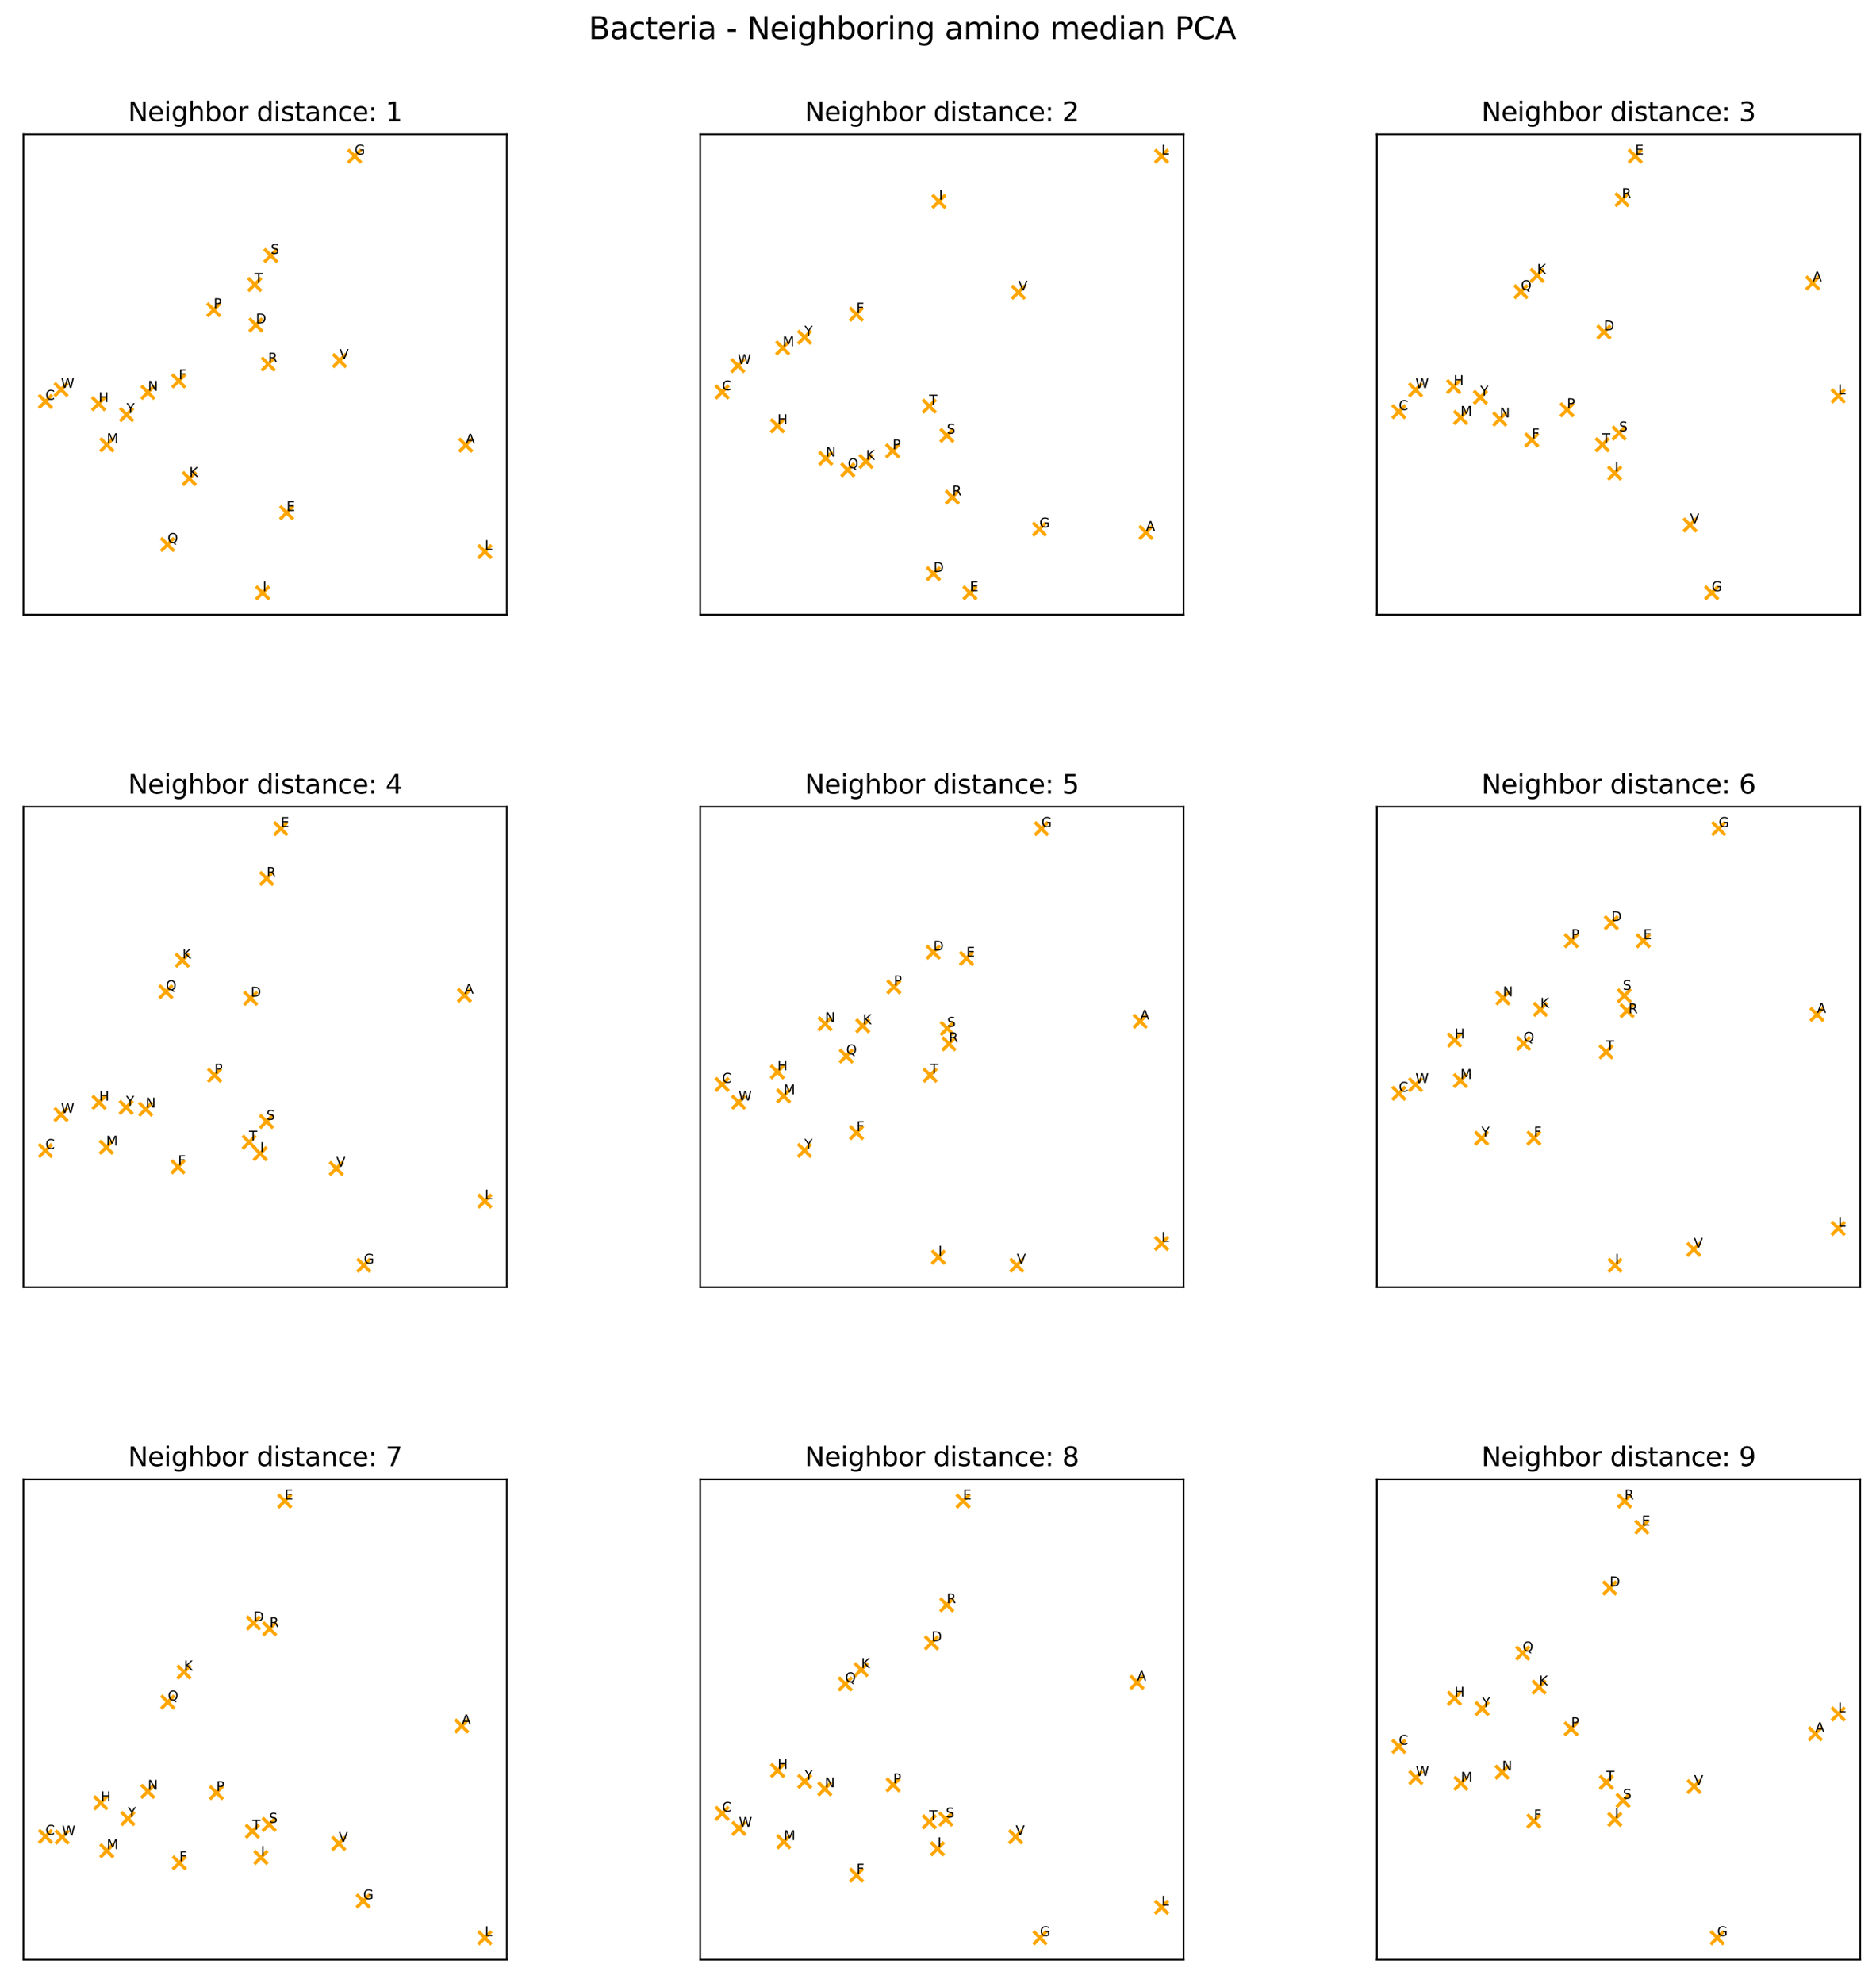 <?xml version="1.0" encoding="utf-8" standalone="no"?>
<!DOCTYPE svg PUBLIC "-//W3C//DTD SVG 1.1//EN"
  "http://www.w3.org/Graphics/SVG/1.1/DTD/svg11.dtd">
<svg xmlns:xlink="http://www.w3.org/1999/xlink" width="854.9pt" height="903.5pt" viewBox="0 0 854.9 903.5" xmlns="http://www.w3.org/2000/svg" version="1.1">
 <defs>
  <style type="text/css">*{stroke-linejoin: round; stroke-linecap: butt}</style>
 </defs>
 <g id="figure_1">
  <g id="patch_1">
   <path d="M 0 903.5 
L 854.9 903.5 
L 854.9 -0 
L 0 -0 
z
" style="fill: #ffffff"/>
  </g>
  <g id="axes_1">
   <g id="patch_2">
    <path d="M 10.7 280.042 
L 230.963 280.042 
L 230.963 61.2 
L 10.7 61.2 
z
" style="fill: #ffffff"/>
   </g>
   <g id="PathCollection_1">
    <defs>
     <path id="me7406e90dd" d="M -3 3 
L 3 -3 
M -3 -3 
L 3 3 
" style="stroke: #ffa500; stroke-width: 1.5"/>
    </defs>
    <g clip-path="url(#p77732f2173)">
     <use xlink:href="#me7406e90dd" x="48.694" y="202.635" style="fill: #ffa500; stroke: #ffa500; stroke-width: 1.5"/>
     <use xlink:href="#me7406e90dd" x="27.842" y="177.477" style="fill: #ffa500; stroke: #ffa500; stroke-width: 1.5"/>
     <use xlink:href="#me7406e90dd" x="20.712" y="182.906" style="fill: #ffa500; stroke: #ffa500; stroke-width: 1.5"/>
     <use xlink:href="#me7406e90dd" x="116.604" y="148.07" style="fill: #ffa500; stroke: #ffa500; stroke-width: 1.5"/>
     <use xlink:href="#me7406e90dd" x="130.607" y="233.583" style="fill: #ffa500; stroke: #ffa500; stroke-width: 1.5"/>
     <use xlink:href="#me7406e90dd" x="81.44" y="173.551" style="fill: #ffa500; stroke: #ffa500; stroke-width: 1.5"/>
     <use xlink:href="#me7406e90dd" x="44.934" y="183.954" style="fill: #ffa500; stroke: #ffa500; stroke-width: 1.5"/>
     <use xlink:href="#me7406e90dd" x="86.273" y="218.038" style="fill: #ffa500; stroke: #ffa500; stroke-width: 1.5"/>
     <use xlink:href="#me7406e90dd" x="67.39" y="178.776" style="fill: #ffa500; stroke: #ffa500; stroke-width: 1.5"/>
     <use xlink:href="#me7406e90dd" x="76.339" y="248.086" style="fill: #ffa500; stroke: #ffa500; stroke-width: 1.5"/>
     <use xlink:href="#me7406e90dd" x="57.693" y="188.927" style="fill: #ffa500; stroke: #ffa500; stroke-width: 1.5"/>
     <use xlink:href="#me7406e90dd" x="119.693" y="270.095" style="fill: #ffa500; stroke: #ffa500; stroke-width: 1.5"/>
     <use xlink:href="#me7406e90dd" x="212.255" y="202.793" style="fill: #ffa500; stroke: #ffa500; stroke-width: 1.5"/>
     <use xlink:href="#me7406e90dd" x="161.612" y="71.147" style="fill: #ffa500; stroke: #ffa500; stroke-width: 1.5"/>
     <use xlink:href="#me7406e90dd" x="97.395" y="141.138" style="fill: #ffa500; stroke: #ffa500; stroke-width: 1.5"/>
     <use xlink:href="#me7406e90dd" x="116.084" y="129.619" style="fill: #ffa500; stroke: #ffa500; stroke-width: 1.5"/>
     <use xlink:href="#me7406e90dd" x="154.722" y="164.28" style="fill: #ffa500; stroke: #ffa500; stroke-width: 1.5"/>
     <use xlink:href="#me7406e90dd" x="220.951" y="251.318" style="fill: #ffa500; stroke: #ffa500; stroke-width: 1.5"/>
     <use xlink:href="#me7406e90dd" x="122.245" y="165.885" style="fill: #ffa500; stroke: #ffa500; stroke-width: 1.5"/>
     <use xlink:href="#me7406e90dd" x="123.411" y="116.416" style="fill: #ffa500; stroke: #ffa500; stroke-width: 1.5"/>
    </g>
   </g>
   <g id="matplotlib.axis_1"/>
   <g id="matplotlib.axis_2"/>
   <g id="patch_3">
    <path d="M 10.7 280.042 
L 10.7 61.2 
" style="fill: none; stroke: #000000; stroke-width: 0.8; stroke-linejoin: miter; stroke-linecap: square"/>
   </g>
   <g id="patch_4">
    <path d="M 230.963 280.042 
L 230.963 61.2 
" style="fill: none; stroke: #000000; stroke-width: 0.8; stroke-linejoin: miter; stroke-linecap: square"/>
   </g>
   <g id="patch_5">
    <path d="M 10.7 280.042 
L 230.963 280.042 
" style="fill: none; stroke: #000000; stroke-width: 0.8; stroke-linejoin: miter; stroke-linecap: square"/>
   </g>
   <g id="patch_6">
    <path d="M 10.7 61.2 
L 230.963 61.2 
" style="fill: none; stroke: #000000; stroke-width: 0.8; stroke-linejoin: miter; stroke-linecap: square"/>
   </g>
   <g id="text_1">
    <!-- M -->
    <g transform="translate(48.674 201.875) scale(0.06 -0.06)">
     <defs>
      <path id="DejaVuSans-4d" d="M 628 4666 
L 1569 4666 
L 2759 1491 
L 3956 4666 
L 4897 4666 
L 4897 0 
L 4281 0 
L 4281 4097 
L 3078 897 
L 2444 897 
L 1241 4097 
L 1241 0 
L 628 0 
L 628 4666 
z
" transform="scale(0.016)"/>
     </defs>
     <use xlink:href="#DejaVuSans-4d"/>
    </g>
   </g>
   <g id="text_2">
    <!-- W -->
    <g transform="translate(27.799 176.717) scale(0.06 -0.06)">
     <defs>
      <path id="DejaVuSans-57" d="M 213 4666 
L 850 4666 
L 1831 722 
L 2809 4666 
L 3519 4666 
L 4500 722 
L 5478 4666 
L 6119 4666 
L 4947 0 
L 4153 0 
L 3169 4050 
L 2175 0 
L 1381 0 
L 213 4666 
z
" transform="scale(0.016)"/>
     </defs>
     <use xlink:href="#DejaVuSans-57"/>
    </g>
   </g>
   <g id="text_3">
    <!-- C -->
    <g transform="translate(20.699 182.146) scale(0.06 -0.06)">
     <defs>
      <path id="DejaVuSans-43" d="M 4122 4306 
L 4122 3641 
Q 3803 3938 3442 4084 
Q 3081 4231 2675 4231 
Q 1875 4231 1450 3742 
Q 1025 3253 1025 2328 
Q 1025 1406 1450 917 
Q 1875 428 2675 428 
Q 3081 428 3442 575 
Q 3803 722 4122 1019 
L 4122 359 
Q 3791 134 3420 21 
Q 3050 -91 2638 -91 
Q 1578 -91 968 557 
Q 359 1206 359 2328 
Q 359 3453 968 4101 
Q 1578 4750 2638 4750 
Q 3056 4750 3426 4639 
Q 3797 4528 4122 4306 
z
" transform="scale(0.016)"/>
     </defs>
     <use xlink:href="#DejaVuSans-43"/>
    </g>
   </g>
   <g id="text_4">
    <!-- D -->
    <g transform="translate(116.597 147.309) scale(0.06 -0.06)">
     <defs>
      <path id="DejaVuSans-44" d="M 1259 4147 
L 1259 519 
L 2022 519 
Q 2988 519 3436 956 
Q 3884 1394 3884 2338 
Q 3884 3275 3436 3711 
Q 2988 4147 2022 4147 
L 1259 4147 
z
M 628 4666 
L 1925 4666 
Q 3281 4666 3915 4102 
Q 4550 3538 4550 2338 
Q 4550 1131 3912 565 
Q 3275 0 1925 0 
L 628 0 
L 628 4666 
z
" transform="scale(0.016)"/>
     </defs>
     <use xlink:href="#DejaVuSans-44"/>
    </g>
   </g>
   <g id="text_5">
    <!-- E -->
    <g transform="translate(130.571 232.823) scale(0.06 -0.06)">
     <defs>
      <path id="DejaVuSans-45" d="M 628 4666 
L 3578 4666 
L 3578 4134 
L 1259 4134 
L 1259 2753 
L 3481 2753 
L 3481 2222 
L 1259 2222 
L 1259 531 
L 3634 531 
L 3634 0 
L 628 0 
L 628 4666 
z
" transform="scale(0.016)"/>
     </defs>
     <use xlink:href="#DejaVuSans-45"/>
    </g>
   </g>
   <g id="text_6">
    <!-- F -->
    <g transform="translate(81.441 172.791) scale(0.06 -0.06)">
     <defs>
      <path id="DejaVuSans-46" d="M 628 4666 
L 3309 4666 
L 3309 4134 
L 1259 4134 
L 1259 2759 
L 3109 2759 
L 3109 2228 
L 1259 2228 
L 1259 0 
L 628 0 
L 628 4666 
z
" transform="scale(0.016)"/>
     </defs>
     <use xlink:href="#DejaVuSans-46"/>
    </g>
   </g>
   <g id="text_7">
    <!-- H -->
    <g transform="translate(44.936 183.194) scale(0.06 -0.06)">
     <defs>
      <path id="DejaVuSans-48" d="M 628 4666 
L 1259 4666 
L 1259 2753 
L 3553 2753 
L 3553 4666 
L 4184 4666 
L 4184 0 
L 3553 0 
L 3553 2222 
L 1259 2222 
L 1259 0 
L 628 0 
L 628 4666 
z
" transform="scale(0.016)"/>
     </defs>
     <use xlink:href="#DejaVuSans-48"/>
    </g>
   </g>
   <g id="text_8">
    <!-- K -->
    <g transform="translate(86.254 217.278) scale(0.06 -0.06)">
     <defs>
      <path id="DejaVuSans-4b" d="M 628 4666 
L 1259 4666 
L 1259 2694 
L 3353 4666 
L 4166 4666 
L 1850 2491 
L 4331 0 
L 3500 0 
L 1259 2247 
L 1259 0 
L 628 0 
L 628 4666 
z
" transform="scale(0.016)"/>
     </defs>
     <use xlink:href="#DejaVuSans-4b"/>
    </g>
   </g>
   <g id="text_9">
    <!-- N -->
    <g transform="translate(67.405 178.015) scale(0.06 -0.06)">
     <defs>
      <path id="DejaVuSans-4e" d="M 628 4666 
L 1478 4666 
L 3547 763 
L 3547 4666 
L 4159 4666 
L 4159 0 
L 3309 0 
L 1241 3903 
L 1241 0 
L 628 0 
L 628 4666 
z
" transform="scale(0.016)"/>
     </defs>
     <use xlink:href="#DejaVuSans-4e"/>
    </g>
   </g>
   <g id="text_10">
    <!-- Q -->
    <g transform="translate(76.325 247.325) scale(0.06 -0.06)">
     <defs>
      <path id="DejaVuSans-51" d="M 2522 4238 
Q 1834 4238 1429 3725 
Q 1025 3213 1025 2328 
Q 1025 1447 1429 934 
Q 1834 422 2522 422 
Q 3209 422 3611 934 
Q 4013 1447 4013 2328 
Q 4013 3213 3611 3725 
Q 3209 4238 2522 4238 
z
M 3406 84 
L 4238 -825 
L 3475 -825 
L 2784 -78 
Q 2681 -84 2626 -87 
Q 2572 -91 2522 -91 
Q 1538 -91 948 567 
Q 359 1225 359 2328 
Q 359 3434 948 4092 
Q 1538 4750 2522 4750 
Q 3503 4750 4090 4092 
Q 4678 3434 4678 2328 
Q 4678 1516 4351 937 
Q 4025 359 3406 84 
z
" transform="scale(0.016)"/>
     </defs>
     <use xlink:href="#DejaVuSans-51"/>
    </g>
   </g>
   <g id="text_11">
    <!-- Y -->
    <g transform="translate(57.632 188.167) scale(0.06 -0.06)">
     <defs>
      <path id="DejaVuSans-59" d="M -13 4666 
L 666 4666 
L 1959 2747 
L 3244 4666 
L 3922 4666 
L 2272 2222 
L 2272 0 
L 1638 0 
L 1638 2222 
L -13 4666 
z
" transform="scale(0.016)"/>
     </defs>
     <use xlink:href="#DejaVuSans-59"/>
    </g>
   </g>
   <g id="text_12">
    <!-- I -->
    <g transform="translate(119.693 269.335) scale(0.06 -0.06)">
     <defs>
      <path id="DejaVuSans-49" d="M 628 4666 
L 1259 4666 
L 1259 0 
L 628 0 
L 628 4666 
z
" transform="scale(0.016)"/>
     </defs>
     <use xlink:href="#DejaVuSans-49"/>
    </g>
   </g>
   <g id="text_13">
    <!-- A -->
    <g transform="translate(212.24 202.033) scale(0.06 -0.06)">
     <defs>
      <path id="DejaVuSans-41" d="M 2188 4044 
L 1331 1722 
L 3047 1722 
L 2188 4044 
z
M 1831 4666 
L 2547 4666 
L 4325 0 
L 3669 0 
L 3244 1197 
L 1141 1197 
L 716 0 
L 50 0 
L 1831 4666 
z
" transform="scale(0.016)"/>
     </defs>
     <use xlink:href="#DejaVuSans-41"/>
    </g>
   </g>
   <g id="text_14">
    <!-- G -->
    <g transform="translate(161.59 70.387) scale(0.06 -0.06)">
     <defs>
      <path id="DejaVuSans-47" d="M 3809 666 
L 3809 1919 
L 2778 1919 
L 2778 2438 
L 4434 2438 
L 4434 434 
Q 4069 175 3628 42 
Q 3188 -91 2688 -91 
Q 1594 -91 976 548 
Q 359 1188 359 2328 
Q 359 3472 976 4111 
Q 1594 4750 2688 4750 
Q 3144 4750 3555 4637 
Q 3966 4525 4313 4306 
L 4313 3634 
Q 3963 3931 3569 4081 
Q 3175 4231 2741 4231 
Q 1884 4231 1454 3753 
Q 1025 3275 1025 2328 
Q 1025 1384 1454 906 
Q 1884 428 2741 428 
Q 3075 428 3337 486 
Q 3600 544 3809 666 
z
" transform="scale(0.016)"/>
     </defs>
     <use xlink:href="#DejaVuSans-47"/>
    </g>
   </g>
   <g id="text_15">
    <!-- P -->
    <g transform="translate(97.357 140.378) scale(0.06 -0.06)">
     <defs>
      <path id="DejaVuSans-50" d="M 1259 4147 
L 1259 2394 
L 2053 2394 
Q 2494 2394 2734 2622 
Q 2975 2850 2975 3272 
Q 2975 3691 2734 3919 
Q 2494 4147 2053 4147 
L 1259 4147 
z
M 628 4666 
L 2053 4666 
Q 2838 4666 3239 4311 
Q 3641 3956 3641 3272 
Q 3641 2581 3239 2228 
Q 2838 1875 2053 1875 
L 1259 1875 
L 1259 0 
L 628 0 
L 628 4666 
z
" transform="scale(0.016)"/>
     </defs>
     <use xlink:href="#DejaVuSans-50"/>
    </g>
   </g>
   <g id="text_16">
    <!-- T -->
    <g transform="translate(116.023 128.859) scale(0.06 -0.06)">
     <defs>
      <path id="DejaVuSans-54" d="M -19 4666 
L 3928 4666 
L 3928 4134 
L 2272 4134 
L 2272 0 
L 1638 0 
L 1638 4134 
L -19 4134 
L -19 4666 
z
" transform="scale(0.016)"/>
     </defs>
     <use xlink:href="#DejaVuSans-54"/>
    </g>
   </g>
   <g id="text_17">
    <!-- V -->
    <g transform="translate(154.707 163.52) scale(0.06 -0.06)">
     <defs>
      <path id="DejaVuSans-56" d="M 1831 0 
L 50 4666 
L 709 4666 
L 2188 738 
L 3669 4666 
L 4325 4666 
L 2547 0 
L 1831 0 
z
" transform="scale(0.016)"/>
     </defs>
     <use xlink:href="#DejaVuSans-56"/>
    </g>
   </g>
   <g id="text_18">
    <!-- L -->
    <g transform="translate(220.918 250.558) scale(0.06 -0.06)">
     <defs>
      <path id="DejaVuSans-4c" d="M 628 4666 
L 1259 4666 
L 1259 531 
L 3531 531 
L 3531 0 
L 628 0 
L 628 4666 
z
" transform="scale(0.016)"/>
     </defs>
     <use xlink:href="#DejaVuSans-4c"/>
    </g>
   </g>
   <g id="text_19">
    <!-- R -->
    <g transform="translate(122.198 165.125) scale(0.06 -0.06)">
     <defs>
      <path id="DejaVuSans-52" d="M 2841 2188 
Q 3044 2119 3236 1894 
Q 3428 1669 3622 1275 
L 4263 0 
L 3584 0 
L 2988 1197 
Q 2756 1666 2539 1819 
Q 2322 1972 1947 1972 
L 1259 1972 
L 1259 0 
L 628 0 
L 628 4666 
L 2053 4666 
Q 2853 4666 3247 4331 
Q 3641 3997 3641 3322 
Q 3641 2881 3436 2590 
Q 3231 2300 2841 2188 
z
M 1259 4147 
L 1259 2491 
L 2053 2491 
Q 2509 2491 2742 2702 
Q 2975 2913 2975 3322 
Q 2975 3731 2742 3939 
Q 2509 4147 2053 4147 
L 1259 4147 
z
" transform="scale(0.016)"/>
     </defs>
     <use xlink:href="#DejaVuSans-52"/>
    </g>
   </g>
   <g id="text_20">
    <!-- S -->
    <g transform="translate(123.367 115.655) scale(0.06 -0.06)">
     <defs>
      <path id="DejaVuSans-53" d="M 3425 4513 
L 3425 3897 
Q 3066 4069 2747 4153 
Q 2428 4238 2131 4238 
Q 1616 4238 1336 4038 
Q 1056 3838 1056 3469 
Q 1056 3159 1242 3001 
Q 1428 2844 1947 2747 
L 2328 2669 
Q 3034 2534 3370 2195 
Q 3706 1856 3706 1288 
Q 3706 609 3251 259 
Q 2797 -91 1919 -91 
Q 1588 -91 1214 -16 
Q 841 59 441 206 
L 441 856 
Q 825 641 1194 531 
Q 1563 422 1919 422 
Q 2459 422 2753 634 
Q 3047 847 3047 1241 
Q 3047 1584 2836 1778 
Q 2625 1972 2144 2069 
L 1759 2144 
Q 1053 2284 737 2584 
Q 422 2884 422 3419 
Q 422 4038 858 4394 
Q 1294 4750 2059 4750 
Q 2388 4750 2728 4690 
Q 3069 4631 3425 4513 
z
" transform="scale(0.016)"/>
     </defs>
     <use xlink:href="#DejaVuSans-53"/>
    </g>
   </g>
   <g id="text_21">
    <!-- Neighbor distance: 1 -->
    <g transform="translate(58.349 55.2) scale(0.12 -0.12)">
     <defs>
      <path id="DejaVuSans-65" d="M 3597 1894 
L 3597 1613 
L 953 1613 
Q 991 1019 1311 708 
Q 1631 397 2203 397 
Q 2534 397 2845 478 
Q 3156 559 3463 722 
L 3463 178 
Q 3153 47 2828 -22 
Q 2503 -91 2169 -91 
Q 1331 -91 842 396 
Q 353 884 353 1716 
Q 353 2575 817 3079 
Q 1281 3584 2069 3584 
Q 2775 3584 3186 3129 
Q 3597 2675 3597 1894 
z
M 3022 2063 
Q 3016 2534 2758 2815 
Q 2500 3097 2075 3097 
Q 1594 3097 1305 2825 
Q 1016 2553 972 2059 
L 3022 2063 
z
" transform="scale(0.016)"/>
      <path id="DejaVuSans-69" d="M 603 3500 
L 1178 3500 
L 1178 0 
L 603 0 
L 603 3500 
z
M 603 4863 
L 1178 4863 
L 1178 4134 
L 603 4134 
L 603 4863 
z
" transform="scale(0.016)"/>
      <path id="DejaVuSans-67" d="M 2906 1791 
Q 2906 2416 2648 2759 
Q 2391 3103 1925 3103 
Q 1463 3103 1205 2759 
Q 947 2416 947 1791 
Q 947 1169 1205 825 
Q 1463 481 1925 481 
Q 2391 481 2648 825 
Q 2906 1169 2906 1791 
z
M 3481 434 
Q 3481 -459 3084 -895 
Q 2688 -1331 1869 -1331 
Q 1566 -1331 1297 -1286 
Q 1028 -1241 775 -1147 
L 775 -588 
Q 1028 -725 1275 -790 
Q 1522 -856 1778 -856 
Q 2344 -856 2625 -561 
Q 2906 -266 2906 331 
L 2906 616 
Q 2728 306 2450 153 
Q 2172 0 1784 0 
Q 1141 0 747 490 
Q 353 981 353 1791 
Q 353 2603 747 3093 
Q 1141 3584 1784 3584 
Q 2172 3584 2450 3431 
Q 2728 3278 2906 2969 
L 2906 3500 
L 3481 3500 
L 3481 434 
z
" transform="scale(0.016)"/>
      <path id="DejaVuSans-68" d="M 3513 2113 
L 3513 0 
L 2938 0 
L 2938 2094 
Q 2938 2591 2744 2837 
Q 2550 3084 2163 3084 
Q 1697 3084 1428 2787 
Q 1159 2491 1159 1978 
L 1159 0 
L 581 0 
L 581 4863 
L 1159 4863 
L 1159 2956 
Q 1366 3272 1645 3428 
Q 1925 3584 2291 3584 
Q 2894 3584 3203 3211 
Q 3513 2838 3513 2113 
z
" transform="scale(0.016)"/>
      <path id="DejaVuSans-62" d="M 3116 1747 
Q 3116 2381 2855 2742 
Q 2594 3103 2138 3103 
Q 1681 3103 1420 2742 
Q 1159 2381 1159 1747 
Q 1159 1113 1420 752 
Q 1681 391 2138 391 
Q 2594 391 2855 752 
Q 3116 1113 3116 1747 
z
M 1159 2969 
Q 1341 3281 1617 3432 
Q 1894 3584 2278 3584 
Q 2916 3584 3314 3078 
Q 3713 2572 3713 1747 
Q 3713 922 3314 415 
Q 2916 -91 2278 -91 
Q 1894 -91 1617 61 
Q 1341 213 1159 525 
L 1159 0 
L 581 0 
L 581 4863 
L 1159 4863 
L 1159 2969 
z
" transform="scale(0.016)"/>
      <path id="DejaVuSans-6f" d="M 1959 3097 
Q 1497 3097 1228 2736 
Q 959 2375 959 1747 
Q 959 1119 1226 758 
Q 1494 397 1959 397 
Q 2419 397 2687 759 
Q 2956 1122 2956 1747 
Q 2956 2369 2687 2733 
Q 2419 3097 1959 3097 
z
M 1959 3584 
Q 2709 3584 3137 3096 
Q 3566 2609 3566 1747 
Q 3566 888 3137 398 
Q 2709 -91 1959 -91 
Q 1206 -91 779 398 
Q 353 888 353 1747 
Q 353 2609 779 3096 
Q 1206 3584 1959 3584 
z
" transform="scale(0.016)"/>
      <path id="DejaVuSans-72" d="M 2631 2963 
Q 2534 3019 2420 3045 
Q 2306 3072 2169 3072 
Q 1681 3072 1420 2755 
Q 1159 2438 1159 1844 
L 1159 0 
L 581 0 
L 581 3500 
L 1159 3500 
L 1159 2956 
Q 1341 3275 1631 3429 
Q 1922 3584 2338 3584 
Q 2397 3584 2469 3576 
Q 2541 3569 2628 3553 
L 2631 2963 
z
" transform="scale(0.016)"/>
      <path id="DejaVuSans-20" transform="scale(0.016)"/>
      <path id="DejaVuSans-64" d="M 2906 2969 
L 2906 4863 
L 3481 4863 
L 3481 0 
L 2906 0 
L 2906 525 
Q 2725 213 2448 61 
Q 2172 -91 1784 -91 
Q 1150 -91 751 415 
Q 353 922 353 1747 
Q 353 2572 751 3078 
Q 1150 3584 1784 3584 
Q 2172 3584 2448 3432 
Q 2725 3281 2906 2969 
z
M 947 1747 
Q 947 1113 1208 752 
Q 1469 391 1925 391 
Q 2381 391 2643 752 
Q 2906 1113 2906 1747 
Q 2906 2381 2643 2742 
Q 2381 3103 1925 3103 
Q 1469 3103 1208 2742 
Q 947 2381 947 1747 
z
" transform="scale(0.016)"/>
      <path id="DejaVuSans-73" d="M 2834 3397 
L 2834 2853 
Q 2591 2978 2328 3040 
Q 2066 3103 1784 3103 
Q 1356 3103 1142 2972 
Q 928 2841 928 2578 
Q 928 2378 1081 2264 
Q 1234 2150 1697 2047 
L 1894 2003 
Q 2506 1872 2764 1633 
Q 3022 1394 3022 966 
Q 3022 478 2636 193 
Q 2250 -91 1575 -91 
Q 1294 -91 989 -36 
Q 684 19 347 128 
L 347 722 
Q 666 556 975 473 
Q 1284 391 1588 391 
Q 1994 391 2212 530 
Q 2431 669 2431 922 
Q 2431 1156 2273 1281 
Q 2116 1406 1581 1522 
L 1381 1569 
Q 847 1681 609 1914 
Q 372 2147 372 2553 
Q 372 3047 722 3315 
Q 1072 3584 1716 3584 
Q 2034 3584 2315 3537 
Q 2597 3491 2834 3397 
z
" transform="scale(0.016)"/>
      <path id="DejaVuSans-74" d="M 1172 4494 
L 1172 3500 
L 2356 3500 
L 2356 3053 
L 1172 3053 
L 1172 1153 
Q 1172 725 1289 603 
Q 1406 481 1766 481 
L 2356 481 
L 2356 0 
L 1766 0 
Q 1100 0 847 248 
Q 594 497 594 1153 
L 594 3053 
L 172 3053 
L 172 3500 
L 594 3500 
L 594 4494 
L 1172 4494 
z
" transform="scale(0.016)"/>
      <path id="DejaVuSans-61" d="M 2194 1759 
Q 1497 1759 1228 1600 
Q 959 1441 959 1056 
Q 959 750 1161 570 
Q 1363 391 1709 391 
Q 2188 391 2477 730 
Q 2766 1069 2766 1631 
L 2766 1759 
L 2194 1759 
z
M 3341 1997 
L 3341 0 
L 2766 0 
L 2766 531 
Q 2569 213 2275 61 
Q 1981 -91 1556 -91 
Q 1019 -91 701 211 
Q 384 513 384 1019 
Q 384 1609 779 1909 
Q 1175 2209 1959 2209 
L 2766 2209 
L 2766 2266 
Q 2766 2663 2505 2880 
Q 2244 3097 1772 3097 
Q 1472 3097 1187 3025 
Q 903 2953 641 2809 
L 641 3341 
Q 956 3463 1253 3523 
Q 1550 3584 1831 3584 
Q 2591 3584 2966 3190 
Q 3341 2797 3341 1997 
z
" transform="scale(0.016)"/>
      <path id="DejaVuSans-6e" d="M 3513 2113 
L 3513 0 
L 2938 0 
L 2938 2094 
Q 2938 2591 2744 2837 
Q 2550 3084 2163 3084 
Q 1697 3084 1428 2787 
Q 1159 2491 1159 1978 
L 1159 0 
L 581 0 
L 581 3500 
L 1159 3500 
L 1159 2956 
Q 1366 3272 1645 3428 
Q 1925 3584 2291 3584 
Q 2894 3584 3203 3211 
Q 3513 2838 3513 2113 
z
" transform="scale(0.016)"/>
      <path id="DejaVuSans-63" d="M 3122 3366 
L 3122 2828 
Q 2878 2963 2633 3030 
Q 2388 3097 2138 3097 
Q 1578 3097 1268 2742 
Q 959 2388 959 1747 
Q 959 1106 1268 751 
Q 1578 397 2138 397 
Q 2388 397 2633 464 
Q 2878 531 3122 666 
L 3122 134 
Q 2881 22 2623 -34 
Q 2366 -91 2075 -91 
Q 1284 -91 818 406 
Q 353 903 353 1747 
Q 353 2603 823 3093 
Q 1294 3584 2113 3584 
Q 2378 3584 2631 3529 
Q 2884 3475 3122 3366 
z
" transform="scale(0.016)"/>
      <path id="DejaVuSans-3a" d="M 750 794 
L 1409 794 
L 1409 0 
L 750 0 
L 750 794 
z
M 750 3309 
L 1409 3309 
L 1409 2516 
L 750 2516 
L 750 3309 
z
" transform="scale(0.016)"/>
      <path id="DejaVuSans-31" d="M 794 531 
L 1825 531 
L 1825 4091 
L 703 3866 
L 703 4441 
L 1819 4666 
L 2450 4666 
L 2450 531 
L 3481 531 
L 3481 0 
L 794 0 
L 794 531 
z
" transform="scale(0.016)"/>
     </defs>
     <use xlink:href="#DejaVuSans-4e"/>
     <use xlink:href="#DejaVuSans-65" x="74.805"/>
     <use xlink:href="#DejaVuSans-69" x="136.328"/>
     <use xlink:href="#DejaVuSans-67" x="164.111"/>
     <use xlink:href="#DejaVuSans-68" x="227.588"/>
     <use xlink:href="#DejaVuSans-62" x="290.967"/>
     <use xlink:href="#DejaVuSans-6f" x="354.443"/>
     <use xlink:href="#DejaVuSans-72" x="415.625"/>
     <use xlink:href="#DejaVuSans-20" x="456.738"/>
     <use xlink:href="#DejaVuSans-64" x="488.525"/>
     <use xlink:href="#DejaVuSans-69" x="552.002"/>
     <use xlink:href="#DejaVuSans-73" x="579.785"/>
     <use xlink:href="#DejaVuSans-74" x="631.885"/>
     <use xlink:href="#DejaVuSans-61" x="671.094"/>
     <use xlink:href="#DejaVuSans-6e" x="732.373"/>
     <use xlink:href="#DejaVuSans-63" x="795.752"/>
     <use xlink:href="#DejaVuSans-65" x="850.732"/>
     <use xlink:href="#DejaVuSans-3a" x="912.256"/>
     <use xlink:href="#DejaVuSans-20" x="945.947"/>
     <use xlink:href="#DejaVuSans-31" x="977.734"/>
    </g>
   </g>
  </g>
  <g id="axes_2">
   <g id="patch_7">
    <path d="M 319.068 280.042 
L 539.332 280.042 
L 539.332 61.2 
L 319.068 61.2 
z
" style="fill: #ffffff"/>
   </g>
   <g id="PathCollection_2">
    <g clip-path="url(#pcc2ada83b3)">
     <use xlink:href="#me7406e90dd" x="356.67" y="158.514" style="fill: #ffa500; stroke: #ffa500; stroke-width: 1.5"/>
     <use xlink:href="#me7406e90dd" x="336.229" y="166.585" style="fill: #ffa500; stroke: #ffa500; stroke-width: 1.5"/>
     <use xlink:href="#me7406e90dd" x="329.08" y="178.613" style="fill: #ffa500; stroke: #ffa500; stroke-width: 1.5"/>
     <use xlink:href="#me7406e90dd" x="425.372" y="261.329" style="fill: #ffa500; stroke: #ffa500; stroke-width: 1.5"/>
     <use xlink:href="#me7406e90dd" x="442" y="270.095" style="fill: #ffa500; stroke: #ffa500; stroke-width: 1.5"/>
     <use xlink:href="#me7406e90dd" x="390.238" y="143.161" style="fill: #ffa500; stroke: #ffa500; stroke-width: 1.5"/>
     <use xlink:href="#me7406e90dd" x="354.257" y="193.973" style="fill: #ffa500; stroke: #ffa500; stroke-width: 1.5"/>
     <use xlink:href="#me7406e90dd" x="394.642" y="210.229" style="fill: #ffa500; stroke: #ffa500; stroke-width: 1.5"/>
     <use xlink:href="#me7406e90dd" x="376.298" y="208.785" style="fill: #ffa500; stroke: #ffa500; stroke-width: 1.5"/>
     <use xlink:href="#me7406e90dd" x="386.344" y="214.09" style="fill: #ffa500; stroke: #ffa500; stroke-width: 1.5"/>
     <use xlink:href="#me7406e90dd" x="366.627" y="153.648" style="fill: #ffa500; stroke: #ffa500; stroke-width: 1.5"/>
     <use xlink:href="#me7406e90dd" x="427.877" y="91.754" style="fill: #ffa500; stroke: #ffa500; stroke-width: 1.5"/>
     <use xlink:href="#me7406e90dd" x="522.231" y="242.612" style="fill: #ffa500; stroke: #ffa500; stroke-width: 1.5"/>
     <use xlink:href="#me7406e90dd" x="473.69" y="241.076" style="fill: #ffa500; stroke: #ffa500; stroke-width: 1.5"/>
     <use xlink:href="#me7406e90dd" x="406.778" y="205.403" style="fill: #ffa500; stroke: #ffa500; stroke-width: 1.5"/>
     <use xlink:href="#me7406e90dd" x="423.492" y="185.042" style="fill: #ffa500; stroke: #ffa500; stroke-width: 1.5"/>
     <use xlink:href="#me7406e90dd" x="464.091" y="133.152" style="fill: #ffa500; stroke: #ffa500; stroke-width: 1.5"/>
     <use xlink:href="#me7406e90dd" x="529.32" y="71.147" style="fill: #ffa500; stroke: #ffa500; stroke-width: 1.5"/>
     <use xlink:href="#me7406e90dd" x="433.971" y="226.493" style="fill: #ffa500; stroke: #ffa500; stroke-width: 1.5"/>
     <use xlink:href="#me7406e90dd" x="431.512" y="198.356" style="fill: #ffa500; stroke: #ffa500; stroke-width: 1.5"/>
    </g>
   </g>
   <g id="matplotlib.axis_3"/>
   <g id="matplotlib.axis_4"/>
   <g id="patch_8">
    <path d="M 319.068 280.042 
L 319.068 61.2 
" style="fill: none; stroke: #000000; stroke-width: 0.8; stroke-linejoin: miter; stroke-linecap: square"/>
   </g>
   <g id="patch_9">
    <path d="M 539.332 280.042 
L 539.332 61.2 
" style="fill: none; stroke: #000000; stroke-width: 0.8; stroke-linejoin: miter; stroke-linecap: square"/>
   </g>
   <g id="patch_10">
    <path d="M 319.068 280.042 
L 539.332 280.042 
" style="fill: none; stroke: #000000; stroke-width: 0.8; stroke-linejoin: miter; stroke-linecap: square"/>
   </g>
   <g id="patch_11">
    <path d="M 319.068 61.2 
L 539.332 61.2 
" style="fill: none; stroke: #000000; stroke-width: 0.8; stroke-linejoin: miter; stroke-linecap: square"/>
   </g>
   <g id="text_22">
    <!-- M -->
    <g transform="translate(356.651 157.754) scale(0.06 -0.06)">
     <use xlink:href="#DejaVuSans-4d"/>
    </g>
   </g>
   <g id="text_23">
    <!-- W -->
    <g transform="translate(336.185 165.825) scale(0.06 -0.06)">
     <use xlink:href="#DejaVuSans-57"/>
    </g>
   </g>
   <g id="text_24">
    <!-- C -->
    <g transform="translate(329.067 177.853) scale(0.06 -0.06)">
     <use xlink:href="#DejaVuSans-43"/>
    </g>
   </g>
   <g id="text_25">
    <!-- D -->
    <g transform="translate(425.365 260.569) scale(0.06 -0.06)">
     <use xlink:href="#DejaVuSans-44"/>
    </g>
   </g>
   <g id="text_26">
    <!-- E -->
    <g transform="translate(441.965 269.335) scale(0.06 -0.06)">
     <use xlink:href="#DejaVuSans-45"/>
    </g>
   </g>
   <g id="text_27">
    <!-- F -->
    <g transform="translate(390.24 142.401) scale(0.06 -0.06)">
     <use xlink:href="#DejaVuSans-46"/>
    </g>
   </g>
   <g id="text_28">
    <!-- H -->
    <g transform="translate(354.259 193.213) scale(0.06 -0.06)">
     <use xlink:href="#DejaVuSans-48"/>
    </g>
   </g>
   <g id="text_29">
    <!-- K -->
    <g transform="translate(394.623 209.468) scale(0.06 -0.06)">
     <use xlink:href="#DejaVuSans-4b"/>
    </g>
   </g>
   <g id="text_30">
    <!-- N -->
    <g transform="translate(376.313 208.025) scale(0.06 -0.06)">
     <use xlink:href="#DejaVuSans-4e"/>
    </g>
   </g>
   <g id="text_31">
    <!-- Q -->
    <g transform="translate(386.33 213.33) scale(0.06 -0.06)">
     <use xlink:href="#DejaVuSans-51"/>
    </g>
   </g>
   <g id="text_32">
    <!-- Y -->
    <g transform="translate(366.566 152.887) scale(0.06 -0.06)">
     <use xlink:href="#DejaVuSans-59"/>
    </g>
   </g>
   <g id="text_33">
    <!-- I -->
    <g transform="translate(427.878 90.994) scale(0.06 -0.06)">
     <use xlink:href="#DejaVuSans-49"/>
    </g>
   </g>
   <g id="text_34">
    <!-- A -->
    <g transform="translate(522.216 241.852) scale(0.06 -0.06)">
     <use xlink:href="#DejaVuSans-41"/>
    </g>
   </g>
   <g id="text_35">
    <!-- G -->
    <g transform="translate(473.668 240.316) scale(0.06 -0.06)">
     <use xlink:href="#DejaVuSans-47"/>
    </g>
   </g>
   <g id="text_36">
    <!-- P -->
    <g transform="translate(406.741 204.643) scale(0.06 -0.06)">
     <use xlink:href="#DejaVuSans-50"/>
    </g>
   </g>
   <g id="text_37">
    <!-- T -->
    <g transform="translate(423.431 184.282) scale(0.06 -0.06)">
     <use xlink:href="#DejaVuSans-54"/>
    </g>
   </g>
   <g id="text_38">
    <!-- V -->
    <g transform="translate(464.076 132.392) scale(0.06 -0.06)">
     <use xlink:href="#DejaVuSans-56"/>
    </g>
   </g>
   <g id="text_39">
    <!-- L -->
    <g transform="translate(529.287 70.387) scale(0.06 -0.06)">
     <use xlink:href="#DejaVuSans-4c"/>
    </g>
   </g>
   <g id="text_40">
    <!-- R -->
    <g transform="translate(433.924 225.732) scale(0.06 -0.06)">
     <use xlink:href="#DejaVuSans-52"/>
    </g>
   </g>
   <g id="text_41">
    <!-- S -->
    <g transform="translate(431.467 197.596) scale(0.06 -0.06)">
     <use xlink:href="#DejaVuSans-53"/>
    </g>
   </g>
   <g id="text_42">
    <!-- Neighbor distance: 2 -->
    <g transform="translate(366.717 55.2) scale(0.12 -0.12)">
     <defs>
      <path id="DejaVuSans-32" d="M 1228 531 
L 3431 531 
L 3431 0 
L 469 0 
L 469 531 
Q 828 903 1448 1529 
Q 2069 2156 2228 2338 
Q 2531 2678 2651 2914 
Q 2772 3150 2772 3378 
Q 2772 3750 2511 3984 
Q 2250 4219 1831 4219 
Q 1534 4219 1204 4116 
Q 875 4013 500 3803 
L 500 4441 
Q 881 4594 1212 4672 
Q 1544 4750 1819 4750 
Q 2544 4750 2975 4387 
Q 3406 4025 3406 3419 
Q 3406 3131 3298 2873 
Q 3191 2616 2906 2266 
Q 2828 2175 2409 1742 
Q 1991 1309 1228 531 
z
" transform="scale(0.016)"/>
     </defs>
     <use xlink:href="#DejaVuSans-4e"/>
     <use xlink:href="#DejaVuSans-65" x="74.805"/>
     <use xlink:href="#DejaVuSans-69" x="136.328"/>
     <use xlink:href="#DejaVuSans-67" x="164.111"/>
     <use xlink:href="#DejaVuSans-68" x="227.588"/>
     <use xlink:href="#DejaVuSans-62" x="290.967"/>
     <use xlink:href="#DejaVuSans-6f" x="354.443"/>
     <use xlink:href="#DejaVuSans-72" x="415.625"/>
     <use xlink:href="#DejaVuSans-20" x="456.738"/>
     <use xlink:href="#DejaVuSans-64" x="488.525"/>
     <use xlink:href="#DejaVuSans-69" x="552.002"/>
     <use xlink:href="#DejaVuSans-73" x="579.785"/>
     <use xlink:href="#DejaVuSans-74" x="631.885"/>
     <use xlink:href="#DejaVuSans-61" x="671.094"/>
     <use xlink:href="#DejaVuSans-6e" x="732.373"/>
     <use xlink:href="#DejaVuSans-63" x="795.752"/>
     <use xlink:href="#DejaVuSans-65" x="850.732"/>
     <use xlink:href="#DejaVuSans-3a" x="912.256"/>
     <use xlink:href="#DejaVuSans-20" x="945.947"/>
     <use xlink:href="#DejaVuSans-32" x="977.734"/>
    </g>
   </g>
  </g>
  <g id="axes_3">
   <g id="patch_12">
    <path d="M 627.437 280.042 
L 847.7 280.042 
L 847.7 61.2 
L 627.437 61.2 
z
" style="fill: #ffffff"/>
   </g>
   <g id="PathCollection_3">
    <g clip-path="url(#pa29cd1bb56)">
     <use xlink:href="#me7406e90dd" x="665.574" y="190.199" style="fill: #ffa500; stroke: #ffa500; stroke-width: 1.5"/>
     <use xlink:href="#me7406e90dd" x="645.075" y="177.629" style="fill: #ffa500; stroke: #ffa500; stroke-width: 1.5"/>
     <use xlink:href="#me7406e90dd" x="637.449" y="187.569" style="fill: #ffa500; stroke: #ffa500; stroke-width: 1.5"/>
     <use xlink:href="#me7406e90dd" x="730.923" y="151.281" style="fill: #ffa500; stroke: #ffa500; stroke-width: 1.5"/>
     <use xlink:href="#me7406e90dd" x="745.189" y="71.147" style="fill: #ffa500; stroke: #ffa500; stroke-width: 1.5"/>
     <use xlink:href="#me7406e90dd" x="698.041" y="200.455" style="fill: #ffa500; stroke: #ffa500; stroke-width: 1.5"/>
     <use xlink:href="#me7406e90dd" x="662.409" y="176.152" style="fill: #ffa500; stroke: #ffa500; stroke-width: 1.5"/>
     <use xlink:href="#me7406e90dd" x="700.491" y="125.505" style="fill: #ffa500; stroke: #ffa500; stroke-width: 1.5"/>
     <use xlink:href="#me7406e90dd" x="683.466" y="190.948" style="fill: #ffa500; stroke: #ffa500; stroke-width: 1.5"/>
     <use xlink:href="#me7406e90dd" x="693.101" y="132.912" style="fill: #ffa500; stroke: #ffa500; stroke-width: 1.5"/>
     <use xlink:href="#me7406e90dd" x="674.611" y="181.017" style="fill: #ffa500; stroke: #ffa500; stroke-width: 1.5"/>
     <use xlink:href="#me7406e90dd" x="735.822" y="215.536" style="fill: #ffa500; stroke: #ffa500; stroke-width: 1.5"/>
     <use xlink:href="#me7406e90dd" x="826.037" y="128.927" style="fill: #ffa500; stroke: #ffa500; stroke-width: 1.5"/>
     <use xlink:href="#me7406e90dd" x="780.02" y="270.095" style="fill: #ffa500; stroke: #ffa500; stroke-width: 1.5"/>
     <use xlink:href="#me7406e90dd" x="714.094" y="186.715" style="fill: #ffa500; stroke: #ffa500; stroke-width: 1.5"/>
     <use xlink:href="#me7406e90dd" x="730.17" y="202.627" style="fill: #ffa500; stroke: #ffa500; stroke-width: 1.5"/>
     <use xlink:href="#me7406e90dd" x="770.147" y="239.175" style="fill: #ffa500; stroke: #ffa500; stroke-width: 1.5"/>
     <use xlink:href="#me7406e90dd" x="837.688" y="180.406" style="fill: #ffa500; stroke: #ffa500; stroke-width: 1.5"/>
     <use xlink:href="#me7406e90dd" x="739.144" y="90.982" style="fill: #ffa500; stroke: #ffa500; stroke-width: 1.5"/>
     <use xlink:href="#me7406e90dd" x="737.844" y="197.287" style="fill: #ffa500; stroke: #ffa500; stroke-width: 1.5"/>
    </g>
   </g>
   <g id="matplotlib.axis_5"/>
   <g id="matplotlib.axis_6"/>
   <g id="patch_13">
    <path d="M 627.437 280.042 
L 627.437 61.2 
" style="fill: none; stroke: #000000; stroke-width: 0.8; stroke-linejoin: miter; stroke-linecap: square"/>
   </g>
   <g id="patch_14">
    <path d="M 847.7 280.042 
L 847.7 61.2 
" style="fill: none; stroke: #000000; stroke-width: 0.8; stroke-linejoin: miter; stroke-linecap: square"/>
   </g>
   <g id="patch_15">
    <path d="M 627.437 280.042 
L 847.7 280.042 
" style="fill: none; stroke: #000000; stroke-width: 0.8; stroke-linejoin: miter; stroke-linecap: square"/>
   </g>
   <g id="patch_16">
    <path d="M 627.437 61.2 
L 847.7 61.2 
" style="fill: none; stroke: #000000; stroke-width: 0.8; stroke-linejoin: miter; stroke-linecap: square"/>
   </g>
   <g id="text_43">
    <!-- M -->
    <g transform="translate(665.554 189.439) scale(0.06 -0.06)">
     <use xlink:href="#DejaVuSans-4d"/>
    </g>
   </g>
   <g id="text_44">
    <!-- W -->
    <g transform="translate(645.032 176.869) scale(0.06 -0.06)">
     <use xlink:href="#DejaVuSans-57"/>
    </g>
   </g>
   <g id="text_45">
    <!-- C -->
    <g transform="translate(637.436 186.809) scale(0.06 -0.06)">
     <use xlink:href="#DejaVuSans-43"/>
    </g>
   </g>
   <g id="text_46">
    <!-- D -->
    <g transform="translate(730.916 150.521) scale(0.06 -0.06)">
     <use xlink:href="#DejaVuSans-44"/>
    </g>
   </g>
   <g id="text_47">
    <!-- E -->
    <g transform="translate(745.153 70.387) scale(0.06 -0.06)">
     <use xlink:href="#DejaVuSans-45"/>
    </g>
   </g>
   <g id="text_48">
    <!-- F -->
    <g transform="translate(698.043 199.694) scale(0.06 -0.06)">
     <use xlink:href="#DejaVuSans-46"/>
    </g>
   </g>
   <g id="text_49">
    <!-- H -->
    <g transform="translate(662.411 175.392) scale(0.06 -0.06)">
     <use xlink:href="#DejaVuSans-48"/>
    </g>
   </g>
   <g id="text_50">
    <!-- K -->
    <g transform="translate(700.472 124.745) scale(0.06 -0.06)">
     <use xlink:href="#DejaVuSans-4b"/>
    </g>
   </g>
   <g id="text_51">
    <!-- N -->
    <g transform="translate(683.48 190.187) scale(0.06 -0.06)">
     <use xlink:href="#DejaVuSans-4e"/>
    </g>
   </g>
   <g id="text_52">
    <!-- Q -->
    <g transform="translate(693.087 132.151) scale(0.06 -0.06)">
     <use xlink:href="#DejaVuSans-51"/>
    </g>
   </g>
   <g id="text_53">
    <!-- Y -->
    <g transform="translate(674.55 180.257) scale(0.06 -0.06)">
     <use xlink:href="#DejaVuSans-59"/>
    </g>
   </g>
   <g id="text_54">
    <!-- I -->
    <g transform="translate(735.823 214.776) scale(0.06 -0.06)">
     <use xlink:href="#DejaVuSans-49"/>
    </g>
   </g>
   <g id="text_55">
    <!-- A -->
    <g transform="translate(826.022 128.167) scale(0.06 -0.06)">
     <use xlink:href="#DejaVuSans-41"/>
    </g>
   </g>
   <g id="text_56">
    <!-- G -->
    <g transform="translate(779.998 269.335) scale(0.06 -0.06)">
     <use xlink:href="#DejaVuSans-47"/>
    </g>
   </g>
   <g id="text_57">
    <!-- P -->
    <g transform="translate(714.056 185.954) scale(0.06 -0.06)">
     <use xlink:href="#DejaVuSans-50"/>
    </g>
   </g>
   <g id="text_58">
    <!-- T -->
    <g transform="translate(730.109 201.866) scale(0.06 -0.06)">
     <use xlink:href="#DejaVuSans-54"/>
    </g>
   </g>
   <g id="text_59">
    <!-- V -->
    <g transform="translate(770.132 238.414) scale(0.06 -0.06)">
     <use xlink:href="#DejaVuSans-56"/>
    </g>
   </g>
   <g id="text_60">
    <!-- L -->
    <g transform="translate(837.655 179.646) scale(0.06 -0.06)">
     <use xlink:href="#DejaVuSans-4c"/>
    </g>
   </g>
   <g id="text_61">
    <!-- R -->
    <g transform="translate(739.097 90.222) scale(0.06 -0.06)">
     <use xlink:href="#DejaVuSans-52"/>
    </g>
   </g>
   <g id="text_62">
    <!-- S -->
    <g transform="translate(737.8 196.527) scale(0.06 -0.06)">
     <use xlink:href="#DejaVuSans-53"/>
    </g>
   </g>
   <g id="text_63">
    <!-- Neighbor distance: 3 -->
    <g transform="translate(675.086 55.2) scale(0.12 -0.12)">
     <defs>
      <path id="DejaVuSans-33" d="M 2597 2516 
Q 3050 2419 3304 2112 
Q 3559 1806 3559 1356 
Q 3559 666 3084 287 
Q 2609 -91 1734 -91 
Q 1441 -91 1130 -33 
Q 819 25 488 141 
L 488 750 
Q 750 597 1062 519 
Q 1375 441 1716 441 
Q 2309 441 2620 675 
Q 2931 909 2931 1356 
Q 2931 1769 2642 2001 
Q 2353 2234 1838 2234 
L 1294 2234 
L 1294 2753 
L 1863 2753 
Q 2328 2753 2575 2939 
Q 2822 3125 2822 3475 
Q 2822 3834 2567 4026 
Q 2313 4219 1838 4219 
Q 1578 4219 1281 4162 
Q 984 4106 628 3988 
L 628 4550 
Q 988 4650 1302 4700 
Q 1616 4750 1894 4750 
Q 2613 4750 3031 4423 
Q 3450 4097 3450 3541 
Q 3450 3153 3228 2886 
Q 3006 2619 2597 2516 
z
" transform="scale(0.016)"/>
     </defs>
     <use xlink:href="#DejaVuSans-4e"/>
     <use xlink:href="#DejaVuSans-65" x="74.805"/>
     <use xlink:href="#DejaVuSans-69" x="136.328"/>
     <use xlink:href="#DejaVuSans-67" x="164.111"/>
     <use xlink:href="#DejaVuSans-68" x="227.588"/>
     <use xlink:href="#DejaVuSans-62" x="290.967"/>
     <use xlink:href="#DejaVuSans-6f" x="354.443"/>
     <use xlink:href="#DejaVuSans-72" x="415.625"/>
     <use xlink:href="#DejaVuSans-20" x="456.738"/>
     <use xlink:href="#DejaVuSans-64" x="488.525"/>
     <use xlink:href="#DejaVuSans-69" x="552.002"/>
     <use xlink:href="#DejaVuSans-73" x="579.785"/>
     <use xlink:href="#DejaVuSans-74" x="631.885"/>
     <use xlink:href="#DejaVuSans-61" x="671.094"/>
     <use xlink:href="#DejaVuSans-6e" x="732.373"/>
     <use xlink:href="#DejaVuSans-63" x="795.752"/>
     <use xlink:href="#DejaVuSans-65" x="850.732"/>
     <use xlink:href="#DejaVuSans-3a" x="912.256"/>
     <use xlink:href="#DejaVuSans-20" x="945.947"/>
     <use xlink:href="#DejaVuSans-33" x="977.734"/>
    </g>
   </g>
  </g>
  <g id="axes_4">
   <g id="patch_17">
    <path d="M 10.7 586.421 
L 230.963 586.421 
L 230.963 367.579 
L 10.7 367.579 
z
" style="fill: #ffffff"/>
   </g>
   <g id="PathCollection_4">
    <g clip-path="url(#p73ce5b5ecf)">
     <use xlink:href="#me7406e90dd" x="48.435" y="522.672" style="fill: #ffa500; stroke: #ffa500; stroke-width: 1.5"/>
     <use xlink:href="#me7406e90dd" x="27.833" y="507.795" style="fill: #ffa500; stroke: #ffa500; stroke-width: 1.5"/>
     <use xlink:href="#me7406e90dd" x="20.712" y="524.206" style="fill: #ffa500; stroke: #ffa500; stroke-width: 1.5"/>
     <use xlink:href="#me7406e90dd" x="114.233" y="454.837" style="fill: #ffa500; stroke: #ffa500; stroke-width: 1.5"/>
     <use xlink:href="#me7406e90dd" x="127.947" y="377.526" style="fill: #ffa500; stroke: #ffa500; stroke-width: 1.5"/>
     <use xlink:href="#me7406e90dd" x="81.119" y="531.605" style="fill: #ffa500; stroke: #ffa500; stroke-width: 1.5"/>
     <use xlink:href="#me7406e90dd" x="45.157" y="502.236" style="fill: #ffa500; stroke: #ffa500; stroke-width: 1.5"/>
     <use xlink:href="#me7406e90dd" x="83.092" y="437.483" style="fill: #ffa500; stroke: #ffa500; stroke-width: 1.5"/>
     <use xlink:href="#me7406e90dd" x="66.368" y="505.351" style="fill: #ffa500; stroke: #ffa500; stroke-width: 1.5"/>
     <use xlink:href="#me7406e90dd" x="75.604" y="451.859" style="fill: #ffa500; stroke: #ffa500; stroke-width: 1.5"/>
     <use xlink:href="#me7406e90dd" x="57.48" y="504.531" style="fill: #ffa500; stroke: #ffa500; stroke-width: 1.5"/>
     <use xlink:href="#me7406e90dd" x="118.554" y="525.599" style="fill: #ffa500; stroke: #ffa500; stroke-width: 1.5"/>
     <use xlink:href="#me7406e90dd" x="211.659" y="453.474" style="fill: #ffa500; stroke: #ffa500; stroke-width: 1.5"/>
     <use xlink:href="#me7406e90dd" x="165.8" y="576.474" style="fill: #ffa500; stroke: #ffa500; stroke-width: 1.5"/>
     <use xlink:href="#me7406e90dd" x="97.786" y="489.875" style="fill: #ffa500; stroke: #ffa500; stroke-width: 1.5"/>
     <use xlink:href="#me7406e90dd" x="113.542" y="520.386" style="fill: #ffa500; stroke: #ffa500; stroke-width: 1.5"/>
     <use xlink:href="#me7406e90dd" x="153.241" y="532.339" style="fill: #ffa500; stroke: #ffa500; stroke-width: 1.5"/>
     <use xlink:href="#me7406e90dd" x="220.951" y="547.205" style="fill: #ffa500; stroke: #ffa500; stroke-width: 1.5"/>
     <use xlink:href="#me7406e90dd" x="121.514" y="400.225" style="fill: #ffa500; stroke: #ffa500; stroke-width: 1.5"/>
     <use xlink:href="#me7406e90dd" x="121.441" y="510.953" style="fill: #ffa500; stroke: #ffa500; stroke-width: 1.5"/>
    </g>
   </g>
   <g id="matplotlib.axis_7"/>
   <g id="matplotlib.axis_8"/>
   <g id="patch_18">
    <path d="M 10.7 586.421 
L 10.7 367.579 
" style="fill: none; stroke: #000000; stroke-width: 0.8; stroke-linejoin: miter; stroke-linecap: square"/>
   </g>
   <g id="patch_19">
    <path d="M 230.963 586.421 
L 230.963 367.579 
" style="fill: none; stroke: #000000; stroke-width: 0.8; stroke-linejoin: miter; stroke-linecap: square"/>
   </g>
   <g id="patch_20">
    <path d="M 10.7 586.421 
L 230.963 586.421 
" style="fill: none; stroke: #000000; stroke-width: 0.8; stroke-linejoin: miter; stroke-linecap: square"/>
   </g>
   <g id="patch_21">
    <path d="M 10.7 367.579 
L 230.963 367.579 
" style="fill: none; stroke: #000000; stroke-width: 0.8; stroke-linejoin: miter; stroke-linecap: square"/>
   </g>
   <g id="text_64">
    <!-- M -->
    <g transform="translate(48.416 521.912) scale(0.06 -0.06)">
     <use xlink:href="#DejaVuSans-4d"/>
    </g>
   </g>
   <g id="text_65">
    <!-- W -->
    <g transform="translate(27.79 507.035) scale(0.06 -0.06)">
     <use xlink:href="#DejaVuSans-57"/>
    </g>
   </g>
   <g id="text_66">
    <!-- C -->
    <g transform="translate(20.699 523.445) scale(0.06 -0.06)">
     <use xlink:href="#DejaVuSans-43"/>
    </g>
   </g>
   <g id="text_67">
    <!-- D -->
    <g transform="translate(114.226 454.077) scale(0.06 -0.06)">
     <use xlink:href="#DejaVuSans-44"/>
    </g>
   </g>
   <g id="text_68">
    <!-- E -->
    <g transform="translate(127.911 376.766) scale(0.06 -0.06)">
     <use xlink:href="#DejaVuSans-45"/>
    </g>
   </g>
   <g id="text_69">
    <!-- F -->
    <g transform="translate(81.121 530.845) scale(0.06 -0.06)">
     <use xlink:href="#DejaVuSans-46"/>
    </g>
   </g>
   <g id="text_70">
    <!-- H -->
    <g transform="translate(45.16 501.476) scale(0.06 -0.06)">
     <use xlink:href="#DejaVuSans-48"/>
    </g>
   </g>
   <g id="text_71">
    <!-- K -->
    <g transform="translate(83.073 436.723) scale(0.06 -0.06)">
     <use xlink:href="#DejaVuSans-4b"/>
    </g>
   </g>
   <g id="text_72">
    <!-- N -->
    <g transform="translate(66.382 504.591) scale(0.06 -0.06)">
     <use xlink:href="#DejaVuSans-4e"/>
    </g>
   </g>
   <g id="text_73">
    <!-- Q -->
    <g transform="translate(75.59 451.099) scale(0.06 -0.06)">
     <use xlink:href="#DejaVuSans-51"/>
    </g>
   </g>
   <g id="text_74">
    <!-- Y -->
    <g transform="translate(57.419 503.771) scale(0.06 -0.06)">
     <use xlink:href="#DejaVuSans-59"/>
    </g>
   </g>
   <g id="text_75">
    <!-- I -->
    <g transform="translate(118.555 524.839) scale(0.06 -0.06)">
     <use xlink:href="#DejaVuSans-49"/>
    </g>
   </g>
   <g id="text_76">
    <!-- A -->
    <g transform="translate(211.644 452.714) scale(0.06 -0.06)">
     <use xlink:href="#DejaVuSans-41"/>
    </g>
   </g>
   <g id="text_77">
    <!-- G -->
    <g transform="translate(165.778 575.714) scale(0.06 -0.06)">
     <use xlink:href="#DejaVuSans-47"/>
    </g>
   </g>
   <g id="text_78">
    <!-- P -->
    <g transform="translate(97.749 489.115) scale(0.06 -0.06)">
     <use xlink:href="#DejaVuSans-50"/>
    </g>
   </g>
   <g id="text_79">
    <!-- T -->
    <g transform="translate(113.481 519.626) scale(0.06 -0.06)">
     <use xlink:href="#DejaVuSans-54"/>
    </g>
   </g>
   <g id="text_80">
    <!-- V -->
    <g transform="translate(153.226 531.578) scale(0.06 -0.06)">
     <use xlink:href="#DejaVuSans-56"/>
    </g>
   </g>
   <g id="text_81">
    <!-- L -->
    <g transform="translate(220.918 546.445) scale(0.06 -0.06)">
     <use xlink:href="#DejaVuSans-4c"/>
    </g>
   </g>
   <g id="text_82">
    <!-- R -->
    <g transform="translate(121.467 399.465) scale(0.06 -0.06)">
     <use xlink:href="#DejaVuSans-52"/>
    </g>
   </g>
   <g id="text_83">
    <!-- S -->
    <g transform="translate(121.397 510.193) scale(0.06 -0.06)">
     <use xlink:href="#DejaVuSans-53"/>
    </g>
   </g>
   <g id="text_84">
    <!-- Neighbor distance: 4 -->
    <g transform="translate(58.349 361.579) scale(0.12 -0.12)">
     <defs>
      <path id="DejaVuSans-34" d="M 2419 4116 
L 825 1625 
L 2419 1625 
L 2419 4116 
z
M 2253 4666 
L 3047 4666 
L 3047 1625 
L 3713 1625 
L 3713 1100 
L 3047 1100 
L 3047 0 
L 2419 0 
L 2419 1100 
L 313 1100 
L 313 1709 
L 2253 4666 
z
" transform="scale(0.016)"/>
     </defs>
     <use xlink:href="#DejaVuSans-4e"/>
     <use xlink:href="#DejaVuSans-65" x="74.805"/>
     <use xlink:href="#DejaVuSans-69" x="136.328"/>
     <use xlink:href="#DejaVuSans-67" x="164.111"/>
     <use xlink:href="#DejaVuSans-68" x="227.588"/>
     <use xlink:href="#DejaVuSans-62" x="290.967"/>
     <use xlink:href="#DejaVuSans-6f" x="354.443"/>
     <use xlink:href="#DejaVuSans-72" x="415.625"/>
     <use xlink:href="#DejaVuSans-20" x="456.738"/>
     <use xlink:href="#DejaVuSans-64" x="488.525"/>
     <use xlink:href="#DejaVuSans-69" x="552.002"/>
     <use xlink:href="#DejaVuSans-73" x="579.785"/>
     <use xlink:href="#DejaVuSans-74" x="631.885"/>
     <use xlink:href="#DejaVuSans-61" x="671.094"/>
     <use xlink:href="#DejaVuSans-6e" x="732.373"/>
     <use xlink:href="#DejaVuSans-63" x="795.752"/>
     <use xlink:href="#DejaVuSans-65" x="850.732"/>
     <use xlink:href="#DejaVuSans-3a" x="912.256"/>
     <use xlink:href="#DejaVuSans-20" x="945.947"/>
     <use xlink:href="#DejaVuSans-34" x="977.734"/>
    </g>
   </g>
  </g>
  <g id="axes_5">
   <g id="patch_22">
    <path d="M 319.068 586.421 
L 539.332 586.421 
L 539.332 367.579 
L 319.068 367.579 
z
" style="fill: #ffffff"/>
   </g>
   <g id="PathCollection_5">
    <g clip-path="url(#p15b94b974b)">
     <use xlink:href="#me7406e90dd" x="357.077" y="499.306" style="fill: #ffa500; stroke: #ffa500; stroke-width: 1.5"/>
     <use xlink:href="#me7406e90dd" x="336.571" y="502.178" style="fill: #ffa500; stroke: #ffa500; stroke-width: 1.5"/>
     <use xlink:href="#me7406e90dd" x="329.08" y="494.08" style="fill: #ffa500; stroke: #ffa500; stroke-width: 1.5"/>
     <use xlink:href="#me7406e90dd" x="425.313" y="433.858" style="fill: #ffa500; stroke: #ffa500; stroke-width: 1.5"/>
     <use xlink:href="#me7406e90dd" x="440.427" y="436.65" style="fill: #ffa500; stroke: #ffa500; stroke-width: 1.5"/>
     <use xlink:href="#me7406e90dd" x="390.331" y="516.056" style="fill: #ffa500; stroke: #ffa500; stroke-width: 1.5"/>
     <use xlink:href="#me7406e90dd" x="354.237" y="488.366" style="fill: #ffa500; stroke: #ffa500; stroke-width: 1.5"/>
     <use xlink:href="#me7406e90dd" x="393.165" y="467.384" style="fill: #ffa500; stroke: #ffa500; stroke-width: 1.5"/>
     <use xlink:href="#me7406e90dd" x="375.983" y="466.442" style="fill: #ffa500; stroke: #ffa500; stroke-width: 1.5"/>
     <use xlink:href="#me7406e90dd" x="385.625" y="481.138" style="fill: #ffa500; stroke: #ffa500; stroke-width: 1.5"/>
     <use xlink:href="#me7406e90dd" x="366.603" y="524.148" style="fill: #ffa500; stroke: #ffa500; stroke-width: 1.5"/>
     <use xlink:href="#me7406e90dd" x="427.609" y="572.799" style="fill: #ffa500; stroke: #ffa500; stroke-width: 1.5"/>
     <use xlink:href="#me7406e90dd" x="519.583" y="465.307" style="fill: #ffa500; stroke: #ffa500; stroke-width: 1.5"/>
     <use xlink:href="#me7406e90dd" x="474.585" y="377.526" style="fill: #ffa500; stroke: #ffa500; stroke-width: 1.5"/>
     <use xlink:href="#me7406e90dd" x="407.338" y="449.653" style="fill: #ffa500; stroke: #ffa500; stroke-width: 1.5"/>
     <use xlink:href="#me7406e90dd" x="423.868" y="489.865" style="fill: #ffa500; stroke: #ffa500; stroke-width: 1.5"/>
     <use xlink:href="#me7406e90dd" x="463.344" y="576.474" style="fill: #ffa500; stroke: #ffa500; stroke-width: 1.5"/>
     <use xlink:href="#me7406e90dd" x="529.32" y="566.536" style="fill: #ffa500; stroke: #ffa500; stroke-width: 1.5"/>
     <use xlink:href="#me7406e90dd" x="432.436" y="475.569" style="fill: #ffa500; stroke: #ffa500; stroke-width: 1.5"/>
     <use xlink:href="#me7406e90dd" x="431.656" y="468.57" style="fill: #ffa500; stroke: #ffa500; stroke-width: 1.5"/>
    </g>
   </g>
   <g id="matplotlib.axis_9"/>
   <g id="matplotlib.axis_10"/>
   <g id="patch_23">
    <path d="M 319.068 586.421 
L 319.068 367.579 
" style="fill: none; stroke: #000000; stroke-width: 0.8; stroke-linejoin: miter; stroke-linecap: square"/>
   </g>
   <g id="patch_24">
    <path d="M 539.332 586.421 
L 539.332 367.579 
" style="fill: none; stroke: #000000; stroke-width: 0.8; stroke-linejoin: miter; stroke-linecap: square"/>
   </g>
   <g id="patch_25">
    <path d="M 319.068 586.421 
L 539.332 586.421 
" style="fill: none; stroke: #000000; stroke-width: 0.8; stroke-linejoin: miter; stroke-linecap: square"/>
   </g>
   <g id="patch_26">
    <path d="M 319.068 367.579 
L 539.332 367.579 
" style="fill: none; stroke: #000000; stroke-width: 0.8; stroke-linejoin: miter; stroke-linecap: square"/>
   </g>
   <g id="text_85">
    <!-- M -->
    <g transform="translate(357.058 498.546) scale(0.06 -0.06)">
     <use xlink:href="#DejaVuSans-4d"/>
    </g>
   </g>
   <g id="text_86">
    <!-- W -->
    <g transform="translate(336.528 501.418) scale(0.06 -0.06)">
     <use xlink:href="#DejaVuSans-57"/>
    </g>
   </g>
   <g id="text_87">
    <!-- C -->
    <g transform="translate(329.067 493.32) scale(0.06 -0.06)">
     <use xlink:href="#DejaVuSans-43"/>
    </g>
   </g>
   <g id="text_88">
    <!-- D -->
    <g transform="translate(425.306 433.098) scale(0.06 -0.06)">
     <use xlink:href="#DejaVuSans-44"/>
    </g>
   </g>
   <g id="text_89">
    <!-- E -->
    <g transform="translate(440.391 435.89) scale(0.06 -0.06)">
     <use xlink:href="#DejaVuSans-45"/>
    </g>
   </g>
   <g id="text_90">
    <!-- F -->
    <g transform="translate(390.333 515.296) scale(0.06 -0.06)">
     <use xlink:href="#DejaVuSans-46"/>
    </g>
   </g>
   <g id="text_91">
    <!-- H -->
    <g transform="translate(354.24 487.606) scale(0.06 -0.06)">
     <use xlink:href="#DejaVuSans-48"/>
    </g>
   </g>
   <g id="text_92">
    <!-- K -->
    <g transform="translate(393.146 466.624) scale(0.06 -0.06)">
     <use xlink:href="#DejaVuSans-4b"/>
    </g>
   </g>
   <g id="text_93">
    <!-- N -->
    <g transform="translate(375.997 465.681) scale(0.06 -0.06)">
     <use xlink:href="#DejaVuSans-4e"/>
    </g>
   </g>
   <g id="text_94">
    <!-- Q -->
    <g transform="translate(385.611 480.378) scale(0.06 -0.06)">
     <use xlink:href="#DejaVuSans-51"/>
    </g>
   </g>
   <g id="text_95">
    <!-- Y -->
    <g transform="translate(366.542 523.388) scale(0.06 -0.06)">
     <use xlink:href="#DejaVuSans-59"/>
    </g>
   </g>
   <g id="text_96">
    <!-- I -->
    <g transform="translate(427.61 572.038) scale(0.06 -0.06)">
     <use xlink:href="#DejaVuSans-49"/>
    </g>
   </g>
   <g id="text_97">
    <!-- A -->
    <g transform="translate(519.569 464.546) scale(0.06 -0.06)">
     <use xlink:href="#DejaVuSans-41"/>
    </g>
   </g>
   <g id="text_98">
    <!-- G -->
    <g transform="translate(474.563 376.766) scale(0.06 -0.06)">
     <use xlink:href="#DejaVuSans-47"/>
    </g>
   </g>
   <g id="text_99">
    <!-- P -->
    <g transform="translate(407.3 448.893) scale(0.06 -0.06)">
     <use xlink:href="#DejaVuSans-50"/>
    </g>
   </g>
   <g id="text_100">
    <!-- T -->
    <g transform="translate(423.808 489.104) scale(0.06 -0.06)">
     <use xlink:href="#DejaVuSans-54"/>
    </g>
   </g>
   <g id="text_101">
    <!-- V -->
    <g transform="translate(463.329 575.714) scale(0.06 -0.06)">
     <use xlink:href="#DejaVuSans-56"/>
    </g>
   </g>
   <g id="text_102">
    <!-- L -->
    <g transform="translate(529.287 565.776) scale(0.06 -0.06)">
     <use xlink:href="#DejaVuSans-4c"/>
    </g>
   </g>
   <g id="text_103">
    <!-- R -->
    <g transform="translate(432.389 474.809) scale(0.06 -0.06)">
     <use xlink:href="#DejaVuSans-52"/>
    </g>
   </g>
   <g id="text_104">
    <!-- S -->
    <g transform="translate(431.612 467.81) scale(0.06 -0.06)">
     <use xlink:href="#DejaVuSans-53"/>
    </g>
   </g>
   <g id="text_105">
    <!-- Neighbor distance: 5 -->
    <g transform="translate(366.717 361.579) scale(0.12 -0.12)">
     <defs>
      <path id="DejaVuSans-35" d="M 691 4666 
L 3169 4666 
L 3169 4134 
L 1269 4134 
L 1269 2991 
Q 1406 3038 1543 3061 
Q 1681 3084 1819 3084 
Q 2600 3084 3056 2656 
Q 3513 2228 3513 1497 
Q 3513 744 3044 326 
Q 2575 -91 1722 -91 
Q 1428 -91 1123 -41 
Q 819 9 494 109 
L 494 744 
Q 775 591 1075 516 
Q 1375 441 1709 441 
Q 2250 441 2565 725 
Q 2881 1009 2881 1497 
Q 2881 1984 2565 2268 
Q 2250 2553 1709 2553 
Q 1456 2553 1204 2497 
Q 953 2441 691 2322 
L 691 4666 
z
" transform="scale(0.016)"/>
     </defs>
     <use xlink:href="#DejaVuSans-4e"/>
     <use xlink:href="#DejaVuSans-65" x="74.805"/>
     <use xlink:href="#DejaVuSans-69" x="136.328"/>
     <use xlink:href="#DejaVuSans-67" x="164.111"/>
     <use xlink:href="#DejaVuSans-68" x="227.588"/>
     <use xlink:href="#DejaVuSans-62" x="290.967"/>
     <use xlink:href="#DejaVuSans-6f" x="354.443"/>
     <use xlink:href="#DejaVuSans-72" x="415.625"/>
     <use xlink:href="#DejaVuSans-20" x="456.738"/>
     <use xlink:href="#DejaVuSans-64" x="488.525"/>
     <use xlink:href="#DejaVuSans-69" x="552.002"/>
     <use xlink:href="#DejaVuSans-73" x="579.785"/>
     <use xlink:href="#DejaVuSans-74" x="631.885"/>
     <use xlink:href="#DejaVuSans-61" x="671.094"/>
     <use xlink:href="#DejaVuSans-6e" x="732.373"/>
     <use xlink:href="#DejaVuSans-63" x="795.752"/>
     <use xlink:href="#DejaVuSans-65" x="850.732"/>
     <use xlink:href="#DejaVuSans-3a" x="912.256"/>
     <use xlink:href="#DejaVuSans-20" x="945.947"/>
     <use xlink:href="#DejaVuSans-35" x="977.734"/>
    </g>
   </g>
  </g>
  <g id="axes_6">
   <g id="patch_27">
    <path d="M 627.437 586.421 
L 847.7 586.421 
L 847.7 367.579 
L 627.437 367.579 
z
" style="fill: #ffffff"/>
   </g>
   <g id="PathCollection_6">
    <g clip-path="url(#p82cd70dbef)">
     <use xlink:href="#me7406e90dd" x="665.5" y="492.315" style="fill: #ffa500; stroke: #ffa500; stroke-width: 1.5"/>
     <use xlink:href="#me7406e90dd" x="645.061" y="494.206" style="fill: #ffa500; stroke: #ffa500; stroke-width: 1.5"/>
     <use xlink:href="#me7406e90dd" x="637.449" y="498.118" style="fill: #ffa500; stroke: #ffa500; stroke-width: 1.5"/>
     <use xlink:href="#me7406e90dd" x="734.289" y="420.411" style="fill: #ffa500; stroke: #ffa500; stroke-width: 1.5"/>
     <use xlink:href="#me7406e90dd" x="748.872" y="428.624" style="fill: #ffa500; stroke: #ffa500; stroke-width: 1.5"/>
     <use xlink:href="#me7406e90dd" x="699" y="518.529" style="fill: #ffa500; stroke: #ffa500; stroke-width: 1.5"/>
     <use xlink:href="#me7406e90dd" x="662.875" y="473.861" style="fill: #ffa500; stroke: #ffa500; stroke-width: 1.5"/>
     <use xlink:href="#me7406e90dd" x="701.957" y="459.872" style="fill: #ffa500; stroke: #ffa500; stroke-width: 1.5"/>
     <use xlink:href="#me7406e90dd" x="684.859" y="454.689" style="fill: #ffa500; stroke: #ffa500; stroke-width: 1.5"/>
     <use xlink:href="#me7406e90dd" x="694.312" y="475.382" style="fill: #ffa500; stroke: #ffa500; stroke-width: 1.5"/>
     <use xlink:href="#me7406e90dd" x="675.157" y="518.585" style="fill: #ffa500; stroke: #ffa500; stroke-width: 1.5"/>
     <use xlink:href="#me7406e90dd" x="735.97" y="576.474" style="fill: #ffa500; stroke: #ffa500; stroke-width: 1.5"/>
     <use xlink:href="#me7406e90dd" x="827.986" y="462.2" style="fill: #ffa500; stroke: #ffa500; stroke-width: 1.5"/>
     <use xlink:href="#me7406e90dd" x="783.228" y="377.526" style="fill: #ffa500; stroke: #ffa500; stroke-width: 1.5"/>
     <use xlink:href="#me7406e90dd" x="716.067" y="428.593" style="fill: #ffa500; stroke: #ffa500; stroke-width: 1.5"/>
     <use xlink:href="#me7406e90dd" x="731.898" y="479.255" style="fill: #ffa500; stroke: #ffa500; stroke-width: 1.5"/>
     <use xlink:href="#me7406e90dd" x="771.858" y="569.239" style="fill: #ffa500; stroke: #ffa500; stroke-width: 1.5"/>
     <use xlink:href="#me7406e90dd" x="837.688" y="559.676" style="fill: #ffa500; stroke: #ffa500; stroke-width: 1.5"/>
     <use xlink:href="#me7406e90dd" x="741.478" y="460.494" style="fill: #ffa500; stroke: #ffa500; stroke-width: 1.5"/>
     <use xlink:href="#me7406e90dd" x="740.202" y="453.688" style="fill: #ffa500; stroke: #ffa500; stroke-width: 1.5"/>
    </g>
   </g>
   <g id="matplotlib.axis_11"/>
   <g id="matplotlib.axis_12"/>
   <g id="patch_28">
    <path d="M 627.437 586.421 
L 627.437 367.579 
" style="fill: none; stroke: #000000; stroke-width: 0.8; stroke-linejoin: miter; stroke-linecap: square"/>
   </g>
   <g id="patch_29">
    <path d="M 847.7 586.421 
L 847.7 367.579 
" style="fill: none; stroke: #000000; stroke-width: 0.8; stroke-linejoin: miter; stroke-linecap: square"/>
   </g>
   <g id="patch_30">
    <path d="M 627.437 586.421 
L 847.7 586.421 
" style="fill: none; stroke: #000000; stroke-width: 0.8; stroke-linejoin: miter; stroke-linecap: square"/>
   </g>
   <g id="patch_31">
    <path d="M 627.437 367.579 
L 847.7 367.579 
" style="fill: none; stroke: #000000; stroke-width: 0.8; stroke-linejoin: miter; stroke-linecap: square"/>
   </g>
   <g id="text_106">
    <!-- M -->
    <g transform="translate(665.48 491.555) scale(0.06 -0.06)">
     <use xlink:href="#DejaVuSans-4d"/>
    </g>
   </g>
   <g id="text_107">
    <!-- W -->
    <g transform="translate(645.018 493.446) scale(0.06 -0.06)">
     <use xlink:href="#DejaVuSans-57"/>
    </g>
   </g>
   <g id="text_108">
    <!-- C -->
    <g transform="translate(637.436 497.358) scale(0.06 -0.06)">
     <use xlink:href="#DejaVuSans-43"/>
    </g>
   </g>
   <g id="text_109">
    <!-- D -->
    <g transform="translate(734.282 419.65) scale(0.06 -0.06)">
     <use xlink:href="#DejaVuSans-44"/>
    </g>
   </g>
   <g id="text_110">
    <!-- E -->
    <g transform="translate(748.837 427.864) scale(0.06 -0.06)">
     <use xlink:href="#DejaVuSans-45"/>
    </g>
   </g>
   <g id="text_111">
    <!-- F -->
    <g transform="translate(699.001 517.769) scale(0.06 -0.06)">
     <use xlink:href="#DejaVuSans-46"/>
    </g>
   </g>
   <g id="text_112">
    <!-- H -->
    <g transform="translate(662.878 473.101) scale(0.06 -0.06)">
     <use xlink:href="#DejaVuSans-48"/>
    </g>
   </g>
   <g id="text_113">
    <!-- K -->
    <g transform="translate(701.938 459.112) scale(0.06 -0.06)">
     <use xlink:href="#DejaVuSans-4b"/>
    </g>
   </g>
   <g id="text_114">
    <!-- N -->
    <g transform="translate(684.873 453.929) scale(0.06 -0.06)">
     <use xlink:href="#DejaVuSans-4e"/>
    </g>
   </g>
   <g id="text_115">
    <!-- Q -->
    <g transform="translate(694.298 474.622) scale(0.06 -0.06)">
     <use xlink:href="#DejaVuSans-51"/>
    </g>
   </g>
   <g id="text_116">
    <!-- Y -->
    <g transform="translate(675.096 517.825) scale(0.06 -0.06)">
     <use xlink:href="#DejaVuSans-59"/>
    </g>
   </g>
   <g id="text_117">
    <!-- I -->
    <g transform="translate(735.971 575.714) scale(0.06 -0.06)">
     <use xlink:href="#DejaVuSans-49"/>
    </g>
   </g>
   <g id="text_118">
    <!-- A -->
    <g transform="translate(827.971 461.439) scale(0.06 -0.06)">
     <use xlink:href="#DejaVuSans-41"/>
    </g>
   </g>
   <g id="text_119">
    <!-- G -->
    <g transform="translate(783.207 376.766) scale(0.06 -0.06)">
     <use xlink:href="#DejaVuSans-47"/>
    </g>
   </g>
   <g id="text_120">
    <!-- P -->
    <g transform="translate(716.03 427.833) scale(0.06 -0.06)">
     <use xlink:href="#DejaVuSans-50"/>
    </g>
   </g>
   <g id="text_121">
    <!-- T -->
    <g transform="translate(731.838 478.494) scale(0.06 -0.06)">
     <use xlink:href="#DejaVuSans-54"/>
    </g>
   </g>
   <g id="text_122">
    <!-- V -->
    <g transform="translate(771.843 568.479) scale(0.06 -0.06)">
     <use xlink:href="#DejaVuSans-56"/>
    </g>
   </g>
   <g id="text_123">
    <!-- L -->
    <g transform="translate(837.655 558.916) scale(0.06 -0.06)">
     <use xlink:href="#DejaVuSans-4c"/>
    </g>
   </g>
   <g id="text_124">
    <!-- R -->
    <g transform="translate(742.075 461.667) scale(0.06 -0.06)">
     <use xlink:href="#DejaVuSans-52"/>
    </g>
   </g>
   <g id="text_125">
    <!-- S -->
    <g transform="translate(739.514 450.996) scale(0.06 -0.06)">
     <use xlink:href="#DejaVuSans-53"/>
    </g>
   </g>
   <g id="text_126">
    <!-- Neighbor distance: 6 -->
    <g transform="translate(675.086 361.579) scale(0.12 -0.12)">
     <defs>
      <path id="DejaVuSans-36" d="M 2113 2584 
Q 1688 2584 1439 2293 
Q 1191 2003 1191 1497 
Q 1191 994 1439 701 
Q 1688 409 2113 409 
Q 2538 409 2786 701 
Q 3034 994 3034 1497 
Q 3034 2003 2786 2293 
Q 2538 2584 2113 2584 
z
M 3366 4563 
L 3366 3988 
Q 3128 4100 2886 4159 
Q 2644 4219 2406 4219 
Q 1781 4219 1451 3797 
Q 1122 3375 1075 2522 
Q 1259 2794 1537 2939 
Q 1816 3084 2150 3084 
Q 2853 3084 3261 2657 
Q 3669 2231 3669 1497 
Q 3669 778 3244 343 
Q 2819 -91 2113 -91 
Q 1303 -91 875 529 
Q 447 1150 447 2328 
Q 447 3434 972 4092 
Q 1497 4750 2381 4750 
Q 2619 4750 2861 4703 
Q 3103 4656 3366 4563 
z
" transform="scale(0.016)"/>
     </defs>
     <use xlink:href="#DejaVuSans-4e"/>
     <use xlink:href="#DejaVuSans-65" x="74.805"/>
     <use xlink:href="#DejaVuSans-69" x="136.328"/>
     <use xlink:href="#DejaVuSans-67" x="164.111"/>
     <use xlink:href="#DejaVuSans-68" x="227.588"/>
     <use xlink:href="#DejaVuSans-62" x="290.967"/>
     <use xlink:href="#DejaVuSans-6f" x="354.443"/>
     <use xlink:href="#DejaVuSans-72" x="415.625"/>
     <use xlink:href="#DejaVuSans-20" x="456.738"/>
     <use xlink:href="#DejaVuSans-64" x="488.525"/>
     <use xlink:href="#DejaVuSans-69" x="552.002"/>
     <use xlink:href="#DejaVuSans-73" x="579.785"/>
     <use xlink:href="#DejaVuSans-74" x="631.885"/>
     <use xlink:href="#DejaVuSans-61" x="671.094"/>
     <use xlink:href="#DejaVuSans-6e" x="732.373"/>
     <use xlink:href="#DejaVuSans-63" x="795.752"/>
     <use xlink:href="#DejaVuSans-65" x="850.732"/>
     <use xlink:href="#DejaVuSans-3a" x="912.256"/>
     <use xlink:href="#DejaVuSans-20" x="945.947"/>
     <use xlink:href="#DejaVuSans-36" x="977.734"/>
    </g>
   </g>
  </g>
  <g id="axes_7">
   <g id="patch_32">
    <path d="M 10.7 892.8 
L 230.963 892.8 
L 230.963 673.958 
L 10.7 673.958 
z
" style="fill: #ffffff"/>
   </g>
   <g id="PathCollection_7">
    <g clip-path="url(#pf3f12440be)">
     <use xlink:href="#me7406e90dd" x="48.678" y="843.209" style="fill: #ffa500; stroke: #ffa500; stroke-width: 1.5"/>
     <use xlink:href="#me7406e90dd" x="28.306" y="836.981" style="fill: #ffa500; stroke: #ffa500; stroke-width: 1.5"/>
     <use xlink:href="#me7406e90dd" x="20.712" y="836.685" style="fill: #ffa500; stroke: #ffa500; stroke-width: 1.5"/>
     <use xlink:href="#me7406e90dd" x="115.511" y="739.437" style="fill: #ffa500; stroke: #ffa500; stroke-width: 1.5"/>
     <use xlink:href="#me7406e90dd" x="129.748" y="683.905" style="fill: #ffa500; stroke: #ffa500; stroke-width: 1.5"/>
     <use xlink:href="#me7406e90dd" x="81.711" y="848.699" style="fill: #ffa500; stroke: #ffa500; stroke-width: 1.5"/>
     <use xlink:href="#me7406e90dd" x="45.887" y="821.369" style="fill: #ffa500; stroke: #ffa500; stroke-width: 1.5"/>
     <use xlink:href="#me7406e90dd" x="83.839" y="761.781" style="fill: #ffa500; stroke: #ffa500; stroke-width: 1.5"/>
     <use xlink:href="#me7406e90dd" x="67.33" y="816.155" style="fill: #ffa500; stroke: #ffa500; stroke-width: 1.5"/>
     <use xlink:href="#me7406e90dd" x="76.459" y="775.479" style="fill: #ffa500; stroke: #ffa500; stroke-width: 1.5"/>
     <use xlink:href="#me7406e90dd" x="58.285" y="828.551" style="fill: #ffa500; stroke: #ffa500; stroke-width: 1.5"/>
     <use xlink:href="#me7406e90dd" x="118.898" y="846.27" style="fill: #ffa500; stroke: #ffa500; stroke-width: 1.5"/>
     <use xlink:href="#me7406e90dd" x="210.413" y="786.357" style="fill: #ffa500; stroke: #ffa500; stroke-width: 1.5"/>
     <use xlink:href="#me7406e90dd" x="165.513" y="866.088" style="fill: #ffa500; stroke: #ffa500; stroke-width: 1.5"/>
     <use xlink:href="#me7406e90dd" x="98.617" y="816.747" style="fill: #ffa500; stroke: #ffa500; stroke-width: 1.5"/>
     <use xlink:href="#me7406e90dd" x="115.024" y="834.322" style="fill: #ffa500; stroke: #ffa500; stroke-width: 1.5"/>
     <use xlink:href="#me7406e90dd" x="154.38" y="839.889" style="fill: #ffa500; stroke: #ffa500; stroke-width: 1.5"/>
     <use xlink:href="#me7406e90dd" x="220.951" y="882.853" style="fill: #ffa500; stroke: #ffa500; stroke-width: 1.5"/>
     <use xlink:href="#me7406e90dd" x="122.878" y="742.093" style="fill: #ffa500; stroke: #ffa500; stroke-width: 1.5"/>
     <use xlink:href="#me7406e90dd" x="122.663" y="831.205" style="fill: #ffa500; stroke: #ffa500; stroke-width: 1.5"/>
    </g>
   </g>
   <g id="matplotlib.axis_13"/>
   <g id="matplotlib.axis_14"/>
   <g id="patch_33">
    <path d="M 10.7 892.8 
L 10.7 673.958 
" style="fill: none; stroke: #000000; stroke-width: 0.8; stroke-linejoin: miter; stroke-linecap: square"/>
   </g>
   <g id="patch_34">
    <path d="M 230.963 892.8 
L 230.963 673.958 
" style="fill: none; stroke: #000000; stroke-width: 0.8; stroke-linejoin: miter; stroke-linecap: square"/>
   </g>
   <g id="patch_35">
    <path d="M 10.7 892.8 
L 230.963 892.8 
" style="fill: none; stroke: #000000; stroke-width: 0.8; stroke-linejoin: miter; stroke-linecap: square"/>
   </g>
   <g id="patch_36">
    <path d="M 10.7 673.958 
L 230.963 673.958 
" style="fill: none; stroke: #000000; stroke-width: 0.8; stroke-linejoin: miter; stroke-linecap: square"/>
   </g>
   <g id="text_127">
    <!-- M -->
    <g transform="translate(48.658 842.449) scale(0.06 -0.06)">
     <use xlink:href="#DejaVuSans-4d"/>
    </g>
   </g>
   <g id="text_128">
    <!-- W -->
    <g transform="translate(28.263 836.221) scale(0.06 -0.06)">
     <use xlink:href="#DejaVuSans-57"/>
    </g>
   </g>
   <g id="text_129">
    <!-- C -->
    <g transform="translate(20.699 835.925) scale(0.06 -0.06)">
     <use xlink:href="#DejaVuSans-43"/>
    </g>
   </g>
   <g id="text_130">
    <!-- D -->
    <g transform="translate(115.504 738.677) scale(0.06 -0.06)">
     <use xlink:href="#DejaVuSans-44"/>
    </g>
   </g>
   <g id="text_131">
    <!-- E -->
    <g transform="translate(129.713 683.145) scale(0.06 -0.06)">
     <use xlink:href="#DejaVuSans-45"/>
    </g>
   </g>
   <g id="text_132">
    <!-- F -->
    <g transform="translate(81.713 847.939) scale(0.06 -0.06)">
     <use xlink:href="#DejaVuSans-46"/>
    </g>
   </g>
   <g id="text_133">
    <!-- H -->
    <g transform="translate(45.89 820.609) scale(0.06 -0.06)">
     <use xlink:href="#DejaVuSans-48"/>
    </g>
   </g>
   <g id="text_134">
    <!-- K -->
    <g transform="translate(83.82 761.02) scale(0.06 -0.06)">
     <use xlink:href="#DejaVuSans-4b"/>
    </g>
   </g>
   <g id="text_135">
    <!-- N -->
    <g transform="translate(67.344 815.395) scale(0.06 -0.06)">
     <use xlink:href="#DejaVuSans-4e"/>
    </g>
   </g>
   <g id="text_136">
    <!-- Q -->
    <g transform="translate(76.445 774.719) scale(0.06 -0.06)">
     <use xlink:href="#DejaVuSans-51"/>
    </g>
   </g>
   <g id="text_137">
    <!-- Y -->
    <g transform="translate(58.224 827.791) scale(0.06 -0.06)">
     <use xlink:href="#DejaVuSans-59"/>
    </g>
   </g>
   <g id="text_138">
    <!-- I -->
    <g transform="translate(118.899 845.51) scale(0.06 -0.06)">
     <use xlink:href="#DejaVuSans-49"/>
    </g>
   </g>
   <g id="text_139">
    <!-- A -->
    <g transform="translate(210.399 785.597) scale(0.06 -0.06)">
     <use xlink:href="#DejaVuSans-41"/>
    </g>
   </g>
   <g id="text_140">
    <!-- G -->
    <g transform="translate(165.491 865.328) scale(0.06 -0.06)">
     <use xlink:href="#DejaVuSans-47"/>
    </g>
   </g>
   <g id="text_141">
    <!-- P -->
    <g transform="translate(98.58 815.987) scale(0.06 -0.06)">
     <use xlink:href="#DejaVuSans-50"/>
    </g>
   </g>
   <g id="text_142">
    <!-- T -->
    <g transform="translate(114.964 833.562) scale(0.06 -0.06)">
     <use xlink:href="#DejaVuSans-54"/>
    </g>
   </g>
   <g id="text_143">
    <!-- V -->
    <g transform="translate(154.366 839.129) scale(0.06 -0.06)">
     <use xlink:href="#DejaVuSans-56"/>
    </g>
   </g>
   <g id="text_144">
    <!-- L -->
    <g transform="translate(220.918 882.092) scale(0.06 -0.06)">
     <use xlink:href="#DejaVuSans-4c"/>
    </g>
   </g>
   <g id="text_145">
    <!-- R -->
    <g transform="translate(122.831 741.333) scale(0.06 -0.06)">
     <use xlink:href="#DejaVuSans-52"/>
    </g>
   </g>
   <g id="text_146">
    <!-- S -->
    <g transform="translate(122.618 830.445) scale(0.06 -0.06)">
     <use xlink:href="#DejaVuSans-53"/>
    </g>
   </g>
   <g id="text_147">
    <!-- Neighbor distance: 7 -->
    <g transform="translate(58.349 667.958) scale(0.12 -0.12)">
     <defs>
      <path id="DejaVuSans-37" d="M 525 4666 
L 3525 4666 
L 3525 4397 
L 1831 0 
L 1172 0 
L 2766 4134 
L 525 4134 
L 525 4666 
z
" transform="scale(0.016)"/>
     </defs>
     <use xlink:href="#DejaVuSans-4e"/>
     <use xlink:href="#DejaVuSans-65" x="74.805"/>
     <use xlink:href="#DejaVuSans-69" x="136.328"/>
     <use xlink:href="#DejaVuSans-67" x="164.111"/>
     <use xlink:href="#DejaVuSans-68" x="227.588"/>
     <use xlink:href="#DejaVuSans-62" x="290.967"/>
     <use xlink:href="#DejaVuSans-6f" x="354.443"/>
     <use xlink:href="#DejaVuSans-72" x="415.625"/>
     <use xlink:href="#DejaVuSans-20" x="456.738"/>
     <use xlink:href="#DejaVuSans-64" x="488.525"/>
     <use xlink:href="#DejaVuSans-69" x="552.002"/>
     <use xlink:href="#DejaVuSans-73" x="579.785"/>
     <use xlink:href="#DejaVuSans-74" x="631.885"/>
     <use xlink:href="#DejaVuSans-61" x="671.094"/>
     <use xlink:href="#DejaVuSans-6e" x="732.373"/>
     <use xlink:href="#DejaVuSans-63" x="795.752"/>
     <use xlink:href="#DejaVuSans-65" x="850.732"/>
     <use xlink:href="#DejaVuSans-3a" x="912.256"/>
     <use xlink:href="#DejaVuSans-20" x="945.947"/>
     <use xlink:href="#DejaVuSans-37" x="977.734"/>
    </g>
   </g>
  </g>
  <g id="axes_8">
   <g id="patch_37">
    <path d="M 319.068 892.8 
L 539.332 892.8 
L 539.332 673.958 
L 319.068 673.958 
z
" style="fill: #ffffff"/>
   </g>
   <g id="PathCollection_8">
    <g clip-path="url(#pb6186828c9)">
     <use xlink:href="#me7406e90dd" x="357.178" y="839.117" style="fill: #ffa500; stroke: #ffa500; stroke-width: 1.5"/>
     <use xlink:href="#me7406e90dd" x="336.716" y="833.032" style="fill: #ffa500; stroke: #ffa500; stroke-width: 1.5"/>
     <use xlink:href="#me7406e90dd" x="329.08" y="826.19" style="fill: #ffa500; stroke: #ffa500; stroke-width: 1.5"/>
     <use xlink:href="#me7406e90dd" x="424.508" y="748.502" style="fill: #ffa500; stroke: #ffa500; stroke-width: 1.5"/>
     <use xlink:href="#me7406e90dd" x="438.886" y="683.905" style="fill: #ffa500; stroke: #ffa500; stroke-width: 1.5"/>
     <use xlink:href="#me7406e90dd" x="390.328" y="854.325" style="fill: #ffa500; stroke: #ffa500; stroke-width: 1.5"/>
     <use xlink:href="#me7406e90dd" x="354.356" y="806.652" style="fill: #ffa500; stroke: #ffa500; stroke-width: 1.5"/>
     <use xlink:href="#me7406e90dd" x="392.443" y="760.707" style="fill: #ffa500; stroke: #ffa500; stroke-width: 1.5"/>
     <use xlink:href="#me7406e90dd" x="375.862" y="815.035" style="fill: #ffa500; stroke: #ffa500; stroke-width: 1.5"/>
     <use xlink:href="#me7406e90dd" x="385.173" y="767.202" style="fill: #ffa500; stroke: #ffa500; stroke-width: 1.5"/>
     <use xlink:href="#me7406e90dd" x="366.705" y="811.622" style="fill: #ffa500; stroke: #ffa500; stroke-width: 1.5"/>
     <use xlink:href="#me7406e90dd" x="427.202" y="842.309" style="fill: #ffa500; stroke: #ffa500; stroke-width: 1.5"/>
     <use xlink:href="#me7406e90dd" x="518.144" y="766.482" style="fill: #ffa500; stroke: #ffa500; stroke-width: 1.5"/>
     <use xlink:href="#me7406e90dd" x="473.915" y="882.853" style="fill: #ffa500; stroke: #ffa500; stroke-width: 1.5"/>
     <use xlink:href="#me7406e90dd" x="407.029" y="813.208" style="fill: #ffa500; stroke: #ffa500; stroke-width: 1.5"/>
     <use xlink:href="#me7406e90dd" x="423.504" y="830.007" style="fill: #ffa500; stroke: #ffa500; stroke-width: 1.5"/>
     <use xlink:href="#me7406e90dd" x="462.815" y="836.838" style="fill: #ffa500; stroke: #ffa500; stroke-width: 1.5"/>
     <use xlink:href="#me7406e90dd" x="529.32" y="868.952" style="fill: #ffa500; stroke: #ffa500; stroke-width: 1.5"/>
     <use xlink:href="#me7406e90dd" x="431.452" y="731.185" style="fill: #ffa500; stroke: #ffa500; stroke-width: 1.5"/>
     <use xlink:href="#me7406e90dd" x="431.023" y="828.805" style="fill: #ffa500; stroke: #ffa500; stroke-width: 1.5"/>
    </g>
   </g>
   <g id="matplotlib.axis_15"/>
   <g id="matplotlib.axis_16"/>
   <g id="patch_38">
    <path d="M 319.068 892.8 
L 319.068 673.958 
" style="fill: none; stroke: #000000; stroke-width: 0.8; stroke-linejoin: miter; stroke-linecap: square"/>
   </g>
   <g id="patch_39">
    <path d="M 539.332 892.8 
L 539.332 673.958 
" style="fill: none; stroke: #000000; stroke-width: 0.8; stroke-linejoin: miter; stroke-linecap: square"/>
   </g>
   <g id="patch_40">
    <path d="M 319.068 892.8 
L 539.332 892.8 
" style="fill: none; stroke: #000000; stroke-width: 0.8; stroke-linejoin: miter; stroke-linecap: square"/>
   </g>
   <g id="patch_41">
    <path d="M 319.068 673.958 
L 539.332 673.958 
" style="fill: none; stroke: #000000; stroke-width: 0.8; stroke-linejoin: miter; stroke-linecap: square"/>
   </g>
   <g id="text_148">
    <!-- M -->
    <g transform="translate(357.159 838.357) scale(0.06 -0.06)">
     <use xlink:href="#DejaVuSans-4d"/>
    </g>
   </g>
   <g id="text_149">
    <!-- W -->
    <g transform="translate(336.673 832.272) scale(0.06 -0.06)">
     <use xlink:href="#DejaVuSans-57"/>
    </g>
   </g>
   <g id="text_150">
    <!-- C -->
    <g transform="translate(329.067 825.43) scale(0.06 -0.06)">
     <use xlink:href="#DejaVuSans-43"/>
    </g>
   </g>
   <g id="text_151">
    <!-- D -->
    <g transform="translate(424.501 747.742) scale(0.06 -0.06)">
     <use xlink:href="#DejaVuSans-44"/>
    </g>
   </g>
   <g id="text_152">
    <!-- E -->
    <g transform="translate(438.851 683.145) scale(0.06 -0.06)">
     <use xlink:href="#DejaVuSans-45"/>
    </g>
   </g>
   <g id="text_153">
    <!-- F -->
    <g transform="translate(390.33 853.565) scale(0.06 -0.06)">
     <use xlink:href="#DejaVuSans-46"/>
    </g>
   </g>
   <g id="text_154">
    <!-- H -->
    <g transform="translate(354.358 805.892) scale(0.06 -0.06)">
     <use xlink:href="#DejaVuSans-48"/>
    </g>
   </g>
   <g id="text_155">
    <!-- K -->
    <g transform="translate(392.424 759.946) scale(0.06 -0.06)">
     <use xlink:href="#DejaVuSans-4b"/>
    </g>
   </g>
   <g id="text_156">
    <!-- N -->
    <g transform="translate(375.876 814.275) scale(0.06 -0.06)">
     <use xlink:href="#DejaVuSans-4e"/>
    </g>
   </g>
   <g id="text_157">
    <!-- Q -->
    <g transform="translate(385.159 766.442) scale(0.06 -0.06)">
     <use xlink:href="#DejaVuSans-51"/>
    </g>
   </g>
   <g id="text_158">
    <!-- Y -->
    <g transform="translate(366.645 810.862) scale(0.06 -0.06)">
     <use xlink:href="#DejaVuSans-59"/>
    </g>
   </g>
   <g id="text_159">
    <!-- I -->
    <g transform="translate(427.202 841.549) scale(0.06 -0.06)">
     <use xlink:href="#DejaVuSans-49"/>
    </g>
   </g>
   <g id="text_160">
    <!-- A -->
    <g transform="translate(518.129 765.722) scale(0.06 -0.06)">
     <use xlink:href="#DejaVuSans-41"/>
    </g>
   </g>
   <g id="text_161">
    <!-- G -->
    <g transform="translate(473.894 882.092) scale(0.06 -0.06)">
     <use xlink:href="#DejaVuSans-47"/>
    </g>
   </g>
   <g id="text_162">
    <!-- P -->
    <g transform="translate(406.991 812.448) scale(0.06 -0.06)">
     <use xlink:href="#DejaVuSans-50"/>
    </g>
   </g>
   <g id="text_163">
    <!-- T -->
    <g transform="translate(423.443 829.247) scale(0.06 -0.06)">
     <use xlink:href="#DejaVuSans-54"/>
    </g>
   </g>
   <g id="text_164">
    <!-- V -->
    <g transform="translate(462.801 836.077) scale(0.06 -0.06)">
     <use xlink:href="#DejaVuSans-56"/>
    </g>
   </g>
   <g id="text_165">
    <!-- L -->
    <g transform="translate(529.287 868.192) scale(0.06 -0.06)">
     <use xlink:href="#DejaVuSans-4c"/>
    </g>
   </g>
   <g id="text_166">
    <!-- R -->
    <g transform="translate(431.405 730.425) scale(0.06 -0.06)">
     <use xlink:href="#DejaVuSans-52"/>
    </g>
   </g>
   <g id="text_167">
    <!-- S -->
    <g transform="translate(430.978 828.045) scale(0.06 -0.06)">
     <use xlink:href="#DejaVuSans-53"/>
    </g>
   </g>
   <g id="text_168">
    <!-- Neighbor distance: 8 -->
    <g transform="translate(366.717 667.958) scale(0.12 -0.12)">
     <defs>
      <path id="DejaVuSans-38" d="M 2034 2216 
Q 1584 2216 1326 1975 
Q 1069 1734 1069 1313 
Q 1069 891 1326 650 
Q 1584 409 2034 409 
Q 2484 409 2743 651 
Q 3003 894 3003 1313 
Q 3003 1734 2745 1975 
Q 2488 2216 2034 2216 
z
M 1403 2484 
Q 997 2584 770 2862 
Q 544 3141 544 3541 
Q 544 4100 942 4425 
Q 1341 4750 2034 4750 
Q 2731 4750 3128 4425 
Q 3525 4100 3525 3541 
Q 3525 3141 3298 2862 
Q 3072 2584 2669 2484 
Q 3125 2378 3379 2068 
Q 3634 1759 3634 1313 
Q 3634 634 3220 271 
Q 2806 -91 2034 -91 
Q 1263 -91 848 271 
Q 434 634 434 1313 
Q 434 1759 690 2068 
Q 947 2378 1403 2484 
z
M 1172 3481 
Q 1172 3119 1398 2916 
Q 1625 2713 2034 2713 
Q 2441 2713 2670 2916 
Q 2900 3119 2900 3481 
Q 2900 3844 2670 4047 
Q 2441 4250 2034 4250 
Q 1625 4250 1398 4047 
Q 1172 3844 1172 3481 
z
" transform="scale(0.016)"/>
     </defs>
     <use xlink:href="#DejaVuSans-4e"/>
     <use xlink:href="#DejaVuSans-65" x="74.805"/>
     <use xlink:href="#DejaVuSans-69" x="136.328"/>
     <use xlink:href="#DejaVuSans-67" x="164.111"/>
     <use xlink:href="#DejaVuSans-68" x="227.588"/>
     <use xlink:href="#DejaVuSans-62" x="290.967"/>
     <use xlink:href="#DejaVuSans-6f" x="354.443"/>
     <use xlink:href="#DejaVuSans-72" x="415.625"/>
     <use xlink:href="#DejaVuSans-20" x="456.738"/>
     <use xlink:href="#DejaVuSans-64" x="488.525"/>
     <use xlink:href="#DejaVuSans-69" x="552.002"/>
     <use xlink:href="#DejaVuSans-73" x="579.785"/>
     <use xlink:href="#DejaVuSans-74" x="631.885"/>
     <use xlink:href="#DejaVuSans-61" x="671.094"/>
     <use xlink:href="#DejaVuSans-6e" x="732.373"/>
     <use xlink:href="#DejaVuSans-63" x="795.752"/>
     <use xlink:href="#DejaVuSans-65" x="850.732"/>
     <use xlink:href="#DejaVuSans-3a" x="912.256"/>
     <use xlink:href="#DejaVuSans-20" x="945.947"/>
     <use xlink:href="#DejaVuSans-38" x="977.734"/>
    </g>
   </g>
  </g>
  <g id="axes_9">
   <g id="patch_42">
    <path d="M 627.437 892.8 
L 847.7 892.8 
L 847.7 673.958 
L 627.437 673.958 
z
" style="fill: #ffffff"/>
   </g>
   <g id="PathCollection_9">
    <g clip-path="url(#pa08cf09e38)">
     <use xlink:href="#me7406e90dd" x="665.745" y="812.493" style="fill: #ffa500; stroke: #ffa500; stroke-width: 1.5"/>
     <use xlink:href="#me7406e90dd" x="645.204" y="809.895" style="fill: #ffa500; stroke: #ffa500; stroke-width: 1.5"/>
     <use xlink:href="#me7406e90dd" x="637.449" y="795.674" style="fill: #ffa500; stroke: #ffa500; stroke-width: 1.5"/>
     <use xlink:href="#me7406e90dd" x="733.535" y="723.502" style="fill: #ffa500; stroke: #ffa500; stroke-width: 1.5"/>
     <use xlink:href="#me7406e90dd" x="748.182" y="695.767" style="fill: #ffa500; stroke: #ffa500; stroke-width: 1.5"/>
     <use xlink:href="#me7406e90dd" x="698.985" y="829.672" style="fill: #ffa500; stroke: #ffa500; stroke-width: 1.5"/>
     <use xlink:href="#me7406e90dd" x="662.791" y="773.751" style="fill: #ffa500; stroke: #ffa500; stroke-width: 1.5"/>
     <use xlink:href="#me7406e90dd" x="701.374" y="768.659" style="fill: #ffa500; stroke: #ffa500; stroke-width: 1.5"/>
     <use xlink:href="#me7406e90dd" x="684.496" y="807.403" style="fill: #ffa500; stroke: #ffa500; stroke-width: 1.5"/>
     <use xlink:href="#me7406e90dd" x="693.898" y="753.163" style="fill: #ffa500; stroke: #ffa500; stroke-width: 1.5"/>
     <use xlink:href="#me7406e90dd" x="675.426" y="778.441" style="fill: #ffa500; stroke: #ffa500; stroke-width: 1.5"/>
     <use xlink:href="#me7406e90dd" x="735.875" y="828.952" style="fill: #ffa500; stroke: #ffa500; stroke-width: 1.5"/>
     <use xlink:href="#me7406e90dd" x="827.219" y="789.902" style="fill: #ffa500; stroke: #ffa500; stroke-width: 1.5"/>
     <use xlink:href="#me7406e90dd" x="782.54" y="882.853" style="fill: #ffa500; stroke: #ffa500; stroke-width: 1.5"/>
     <use xlink:href="#me7406e90dd" x="715.99" y="787.629" style="fill: #ffa500; stroke: #ffa500; stroke-width: 1.5"/>
     <use xlink:href="#me7406e90dd" x="732.018" y="812.043" style="fill: #ffa500; stroke: #ffa500; stroke-width: 1.5"/>
     <use xlink:href="#me7406e90dd" x="771.99" y="813.968" style="fill: #ffa500; stroke: #ffa500; stroke-width: 1.5"/>
     <use xlink:href="#me7406e90dd" x="837.688" y="780.9" style="fill: #ffa500; stroke: #ffa500; stroke-width: 1.5"/>
     <use xlink:href="#me7406e90dd" x="740.33" y="683.905" style="fill: #ffa500; stroke: #ffa500; stroke-width: 1.5"/>
     <use xlink:href="#me7406e90dd" x="739.638" y="820.302" style="fill: #ffa500; stroke: #ffa500; stroke-width: 1.5"/>
    </g>
   </g>
   <g id="matplotlib.axis_17"/>
   <g id="matplotlib.axis_18"/>
   <g id="patch_43">
    <path d="M 627.437 892.8 
L 627.437 673.958 
" style="fill: none; stroke: #000000; stroke-width: 0.8; stroke-linejoin: miter; stroke-linecap: square"/>
   </g>
   <g id="patch_44">
    <path d="M 847.7 892.8 
L 847.7 673.958 
" style="fill: none; stroke: #000000; stroke-width: 0.8; stroke-linejoin: miter; stroke-linecap: square"/>
   </g>
   <g id="patch_45">
    <path d="M 627.437 892.8 
L 847.7 892.8 
" style="fill: none; stroke: #000000; stroke-width: 0.8; stroke-linejoin: miter; stroke-linecap: square"/>
   </g>
   <g id="patch_46">
    <path d="M 627.437 673.958 
L 847.7 673.958 
" style="fill: none; stroke: #000000; stroke-width: 0.8; stroke-linejoin: miter; stroke-linecap: square"/>
   </g>
   <g id="text_169">
    <!-- M -->
    <g transform="translate(665.725 811.733) scale(0.06 -0.06)">
     <use xlink:href="#DejaVuSans-4d"/>
    </g>
   </g>
   <g id="text_170">
    <!-- W -->
    <g transform="translate(645.161 809.135) scale(0.06 -0.06)">
     <use xlink:href="#DejaVuSans-57"/>
    </g>
   </g>
   <g id="text_171">
    <!-- C -->
    <g transform="translate(637.436 794.914) scale(0.06 -0.06)">
     <use xlink:href="#DejaVuSans-43"/>
    </g>
   </g>
   <g id="text_172">
    <!-- D -->
    <g transform="translate(733.528 722.742) scale(0.06 -0.06)">
     <use xlink:href="#DejaVuSans-44"/>
    </g>
   </g>
   <g id="text_173">
    <!-- E -->
    <g transform="translate(748.146 695.007) scale(0.06 -0.06)">
     <use xlink:href="#DejaVuSans-45"/>
    </g>
   </g>
   <g id="text_174">
    <!-- F -->
    <g transform="translate(698.987 828.912) scale(0.06 -0.06)">
     <use xlink:href="#DejaVuSans-46"/>
    </g>
   </g>
   <g id="text_175">
    <!-- H -->
    <g transform="translate(662.794 772.99) scale(0.06 -0.06)">
     <use xlink:href="#DejaVuSans-48"/>
    </g>
   </g>
   <g id="text_176">
    <!-- K -->
    <g transform="translate(701.355 767.899) scale(0.06 -0.06)">
     <use xlink:href="#DejaVuSans-4b"/>
    </g>
   </g>
   <g id="text_177">
    <!-- N -->
    <g transform="translate(684.511 806.643) scale(0.06 -0.06)">
     <use xlink:href="#DejaVuSans-4e"/>
    </g>
   </g>
   <g id="text_178">
    <!-- Q -->
    <g transform="translate(693.884 752.403) scale(0.06 -0.06)">
     <use xlink:href="#DejaVuSans-51"/>
    </g>
   </g>
   <g id="text_179">
    <!-- Y -->
    <g transform="translate(675.365 777.681) scale(0.06 -0.06)">
     <use xlink:href="#DejaVuSans-59"/>
    </g>
   </g>
   <g id="text_180">
    <!-- I -->
    <g transform="translate(735.876 828.192) scale(0.06 -0.06)">
     <use xlink:href="#DejaVuSans-49"/>
    </g>
   </g>
   <g id="text_181">
    <!-- A -->
    <g transform="translate(827.204 789.142) scale(0.06 -0.06)">
     <use xlink:href="#DejaVuSans-41"/>
    </g>
   </g>
   <g id="text_182">
    <!-- G -->
    <g transform="translate(782.518 882.092) scale(0.06 -0.06)">
     <use xlink:href="#DejaVuSans-47"/>
    </g>
   </g>
   <g id="text_183">
    <!-- P -->
    <g transform="translate(715.953 786.869) scale(0.06 -0.06)">
     <use xlink:href="#DejaVuSans-50"/>
    </g>
   </g>
   <g id="text_184">
    <!-- T -->
    <g transform="translate(731.957 811.282) scale(0.06 -0.06)">
     <use xlink:href="#DejaVuSans-54"/>
    </g>
   </g>
   <g id="text_185">
    <!-- V -->
    <g transform="translate(771.975 813.208) scale(0.06 -0.06)">
     <use xlink:href="#DejaVuSans-56"/>
    </g>
   </g>
   <g id="text_186">
    <!-- L -->
    <g transform="translate(837.655 780.14) scale(0.06 -0.06)">
     <use xlink:href="#DejaVuSans-4c"/>
    </g>
   </g>
   <g id="text_187">
    <!-- R -->
    <g transform="translate(740.283 683.145) scale(0.06 -0.06)">
     <use xlink:href="#DejaVuSans-52"/>
    </g>
   </g>
   <g id="text_188">
    <!-- S -->
    <g transform="translate(739.594 819.542) scale(0.06 -0.06)">
     <use xlink:href="#DejaVuSans-53"/>
    </g>
   </g>
   <g id="text_189">
    <!-- Neighbor distance: 9 -->
    <g transform="translate(675.086 667.958) scale(0.12 -0.12)">
     <defs>
      <path id="DejaVuSans-39" d="M 703 97 
L 703 672 
Q 941 559 1184 500 
Q 1428 441 1663 441 
Q 2288 441 2617 861 
Q 2947 1281 2994 2138 
Q 2813 1869 2534 1725 
Q 2256 1581 1919 1581 
Q 1219 1581 811 2004 
Q 403 2428 403 3163 
Q 403 3881 828 4315 
Q 1253 4750 1959 4750 
Q 2769 4750 3195 4129 
Q 3622 3509 3622 2328 
Q 3622 1225 3098 567 
Q 2575 -91 1691 -91 
Q 1453 -91 1209 -44 
Q 966 3 703 97 
z
M 1959 2075 
Q 2384 2075 2632 2365 
Q 2881 2656 2881 3163 
Q 2881 3666 2632 3958 
Q 2384 4250 1959 4250 
Q 1534 4250 1286 3958 
Q 1038 3666 1038 3163 
Q 1038 2656 1286 2365 
Q 1534 2075 1959 2075 
z
" transform="scale(0.016)"/>
     </defs>
     <use xlink:href="#DejaVuSans-4e"/>
     <use xlink:href="#DejaVuSans-65" x="74.805"/>
     <use xlink:href="#DejaVuSans-69" x="136.328"/>
     <use xlink:href="#DejaVuSans-67" x="164.111"/>
     <use xlink:href="#DejaVuSans-68" x="227.588"/>
     <use xlink:href="#DejaVuSans-62" x="290.967"/>
     <use xlink:href="#DejaVuSans-6f" x="354.443"/>
     <use xlink:href="#DejaVuSans-72" x="415.625"/>
     <use xlink:href="#DejaVuSans-20" x="456.738"/>
     <use xlink:href="#DejaVuSans-64" x="488.525"/>
     <use xlink:href="#DejaVuSans-69" x="552.002"/>
     <use xlink:href="#DejaVuSans-73" x="579.785"/>
     <use xlink:href="#DejaVuSans-74" x="631.885"/>
     <use xlink:href="#DejaVuSans-61" x="671.094"/>
     <use xlink:href="#DejaVuSans-6e" x="732.373"/>
     <use xlink:href="#DejaVuSans-63" x="795.752"/>
     <use xlink:href="#DejaVuSans-65" x="850.732"/>
     <use xlink:href="#DejaVuSans-3a" x="912.256"/>
     <use xlink:href="#DejaVuSans-20" x="945.947"/>
     <use xlink:href="#DejaVuSans-39" x="977.734"/>
    </g>
   </g>
  </g>
  <g id="text_190">
   <!-- Bacteria - Neighboring amino median PCA -->
   <g transform="translate(268.238 17.838) scale(0.14 -0.14)">
    <defs>
     <path id="DejaVuSans-42" d="M 1259 2228 
L 1259 519 
L 2272 519 
Q 2781 519 3026 730 
Q 3272 941 3272 1375 
Q 3272 1813 3026 2020 
Q 2781 2228 2272 2228 
L 1259 2228 
z
M 1259 4147 
L 1259 2741 
L 2194 2741 
Q 2656 2741 2882 2914 
Q 3109 3088 3109 3444 
Q 3109 3797 2882 3972 
Q 2656 4147 2194 4147 
L 1259 4147 
z
M 628 4666 
L 2241 4666 
Q 2963 4666 3353 4366 
Q 3744 4066 3744 3513 
Q 3744 3084 3544 2831 
Q 3344 2578 2956 2516 
Q 3422 2416 3680 2098 
Q 3938 1781 3938 1306 
Q 3938 681 3513 340 
Q 3088 0 2303 0 
L 628 0 
L 628 4666 
z
" transform="scale(0.016)"/>
     <path id="DejaVuSans-2d" d="M 313 2009 
L 1997 2009 
L 1997 1497 
L 313 1497 
L 313 2009 
z
" transform="scale(0.016)"/>
     <path id="DejaVuSans-6d" d="M 3328 2828 
Q 3544 3216 3844 3400 
Q 4144 3584 4550 3584 
Q 5097 3584 5394 3201 
Q 5691 2819 5691 2113 
L 5691 0 
L 5113 0 
L 5113 2094 
Q 5113 2597 4934 2840 
Q 4756 3084 4391 3084 
Q 3944 3084 3684 2787 
Q 3425 2491 3425 1978 
L 3425 0 
L 2847 0 
L 2847 2094 
Q 2847 2600 2669 2842 
Q 2491 3084 2119 3084 
Q 1678 3084 1418 2786 
Q 1159 2488 1159 1978 
L 1159 0 
L 581 0 
L 581 3500 
L 1159 3500 
L 1159 2956 
Q 1356 3278 1631 3431 
Q 1906 3584 2284 3584 
Q 2666 3584 2933 3390 
Q 3200 3197 3328 2828 
z
" transform="scale(0.016)"/>
    </defs>
    <use xlink:href="#DejaVuSans-42"/>
    <use xlink:href="#DejaVuSans-61" x="68.604"/>
    <use xlink:href="#DejaVuSans-63" x="129.883"/>
    <use xlink:href="#DejaVuSans-74" x="184.863"/>
    <use xlink:href="#DejaVuSans-65" x="224.072"/>
    <use xlink:href="#DejaVuSans-72" x="285.596"/>
    <use xlink:href="#DejaVuSans-69" x="326.709"/>
    <use xlink:href="#DejaVuSans-61" x="354.492"/>
    <use xlink:href="#DejaVuSans-20" x="415.771"/>
    <use xlink:href="#DejaVuSans-2d" x="447.559"/>
    <use xlink:href="#DejaVuSans-20" x="483.643"/>
    <use xlink:href="#DejaVuSans-4e" x="515.43"/>
    <use xlink:href="#DejaVuSans-65" x="590.234"/>
    <use xlink:href="#DejaVuSans-69" x="651.758"/>
    <use xlink:href="#DejaVuSans-67" x="679.541"/>
    <use xlink:href="#DejaVuSans-68" x="743.018"/>
    <use xlink:href="#DejaVuSans-62" x="806.396"/>
    <use xlink:href="#DejaVuSans-6f" x="869.873"/>
    <use xlink:href="#DejaVuSans-72" x="931.055"/>
    <use xlink:href="#DejaVuSans-69" x="972.168"/>
    <use xlink:href="#DejaVuSans-6e" x="999.951"/>
    <use xlink:href="#DejaVuSans-67" x="1063.33"/>
    <use xlink:href="#DejaVuSans-20" x="1126.807"/>
    <use xlink:href="#DejaVuSans-61" x="1158.594"/>
    <use xlink:href="#DejaVuSans-6d" x="1219.873"/>
    <use xlink:href="#DejaVuSans-69" x="1317.285"/>
    <use xlink:href="#DejaVuSans-6e" x="1345.068"/>
    <use xlink:href="#DejaVuSans-6f" x="1408.447"/>
    <use xlink:href="#DejaVuSans-20" x="1469.629"/>
    <use xlink:href="#DejaVuSans-6d" x="1501.416"/>
    <use xlink:href="#DejaVuSans-65" x="1598.828"/>
    <use xlink:href="#DejaVuSans-64" x="1660.352"/>
    <use xlink:href="#DejaVuSans-69" x="1723.828"/>
    <use xlink:href="#DejaVuSans-61" x="1751.611"/>
    <use xlink:href="#DejaVuSans-6e" x="1812.891"/>
    <use xlink:href="#DejaVuSans-20" x="1876.27"/>
    <use xlink:href="#DejaVuSans-50" x="1908.057"/>
    <use xlink:href="#DejaVuSans-43" x="1968.359"/>
    <use xlink:href="#DejaVuSans-41" x="2038.184"/>
   </g>
  </g>
 </g>
 <defs>
  <clipPath id="p77732f2173">
   <rect x="10.7" y="61.2" width="220.263" height="218.842"/>
  </clipPath>
  <clipPath id="pcc2ada83b3">
   <rect x="319.068" y="61.2" width="220.263" height="218.842"/>
  </clipPath>
  <clipPath id="pa29cd1bb56">
   <rect x="627.437" y="61.2" width="220.263" height="218.842"/>
  </clipPath>
  <clipPath id="p73ce5b5ecf">
   <rect x="10.7" y="367.579" width="220.263" height="218.842"/>
  </clipPath>
  <clipPath id="p15b94b974b">
   <rect x="319.068" y="367.579" width="220.263" height="218.842"/>
  </clipPath>
  <clipPath id="p82cd70dbef">
   <rect x="627.437" y="367.579" width="220.263" height="218.842"/>
  </clipPath>
  <clipPath id="pf3f12440be">
   <rect x="10.7" y="673.958" width="220.263" height="218.842"/>
  </clipPath>
  <clipPath id="pb6186828c9">
   <rect x="319.068" y="673.958" width="220.263" height="218.842"/>
  </clipPath>
  <clipPath id="pa08cf09e38">
   <rect x="627.437" y="673.958" width="220.263" height="218.842"/>
  </clipPath>
 </defs>
</svg>
